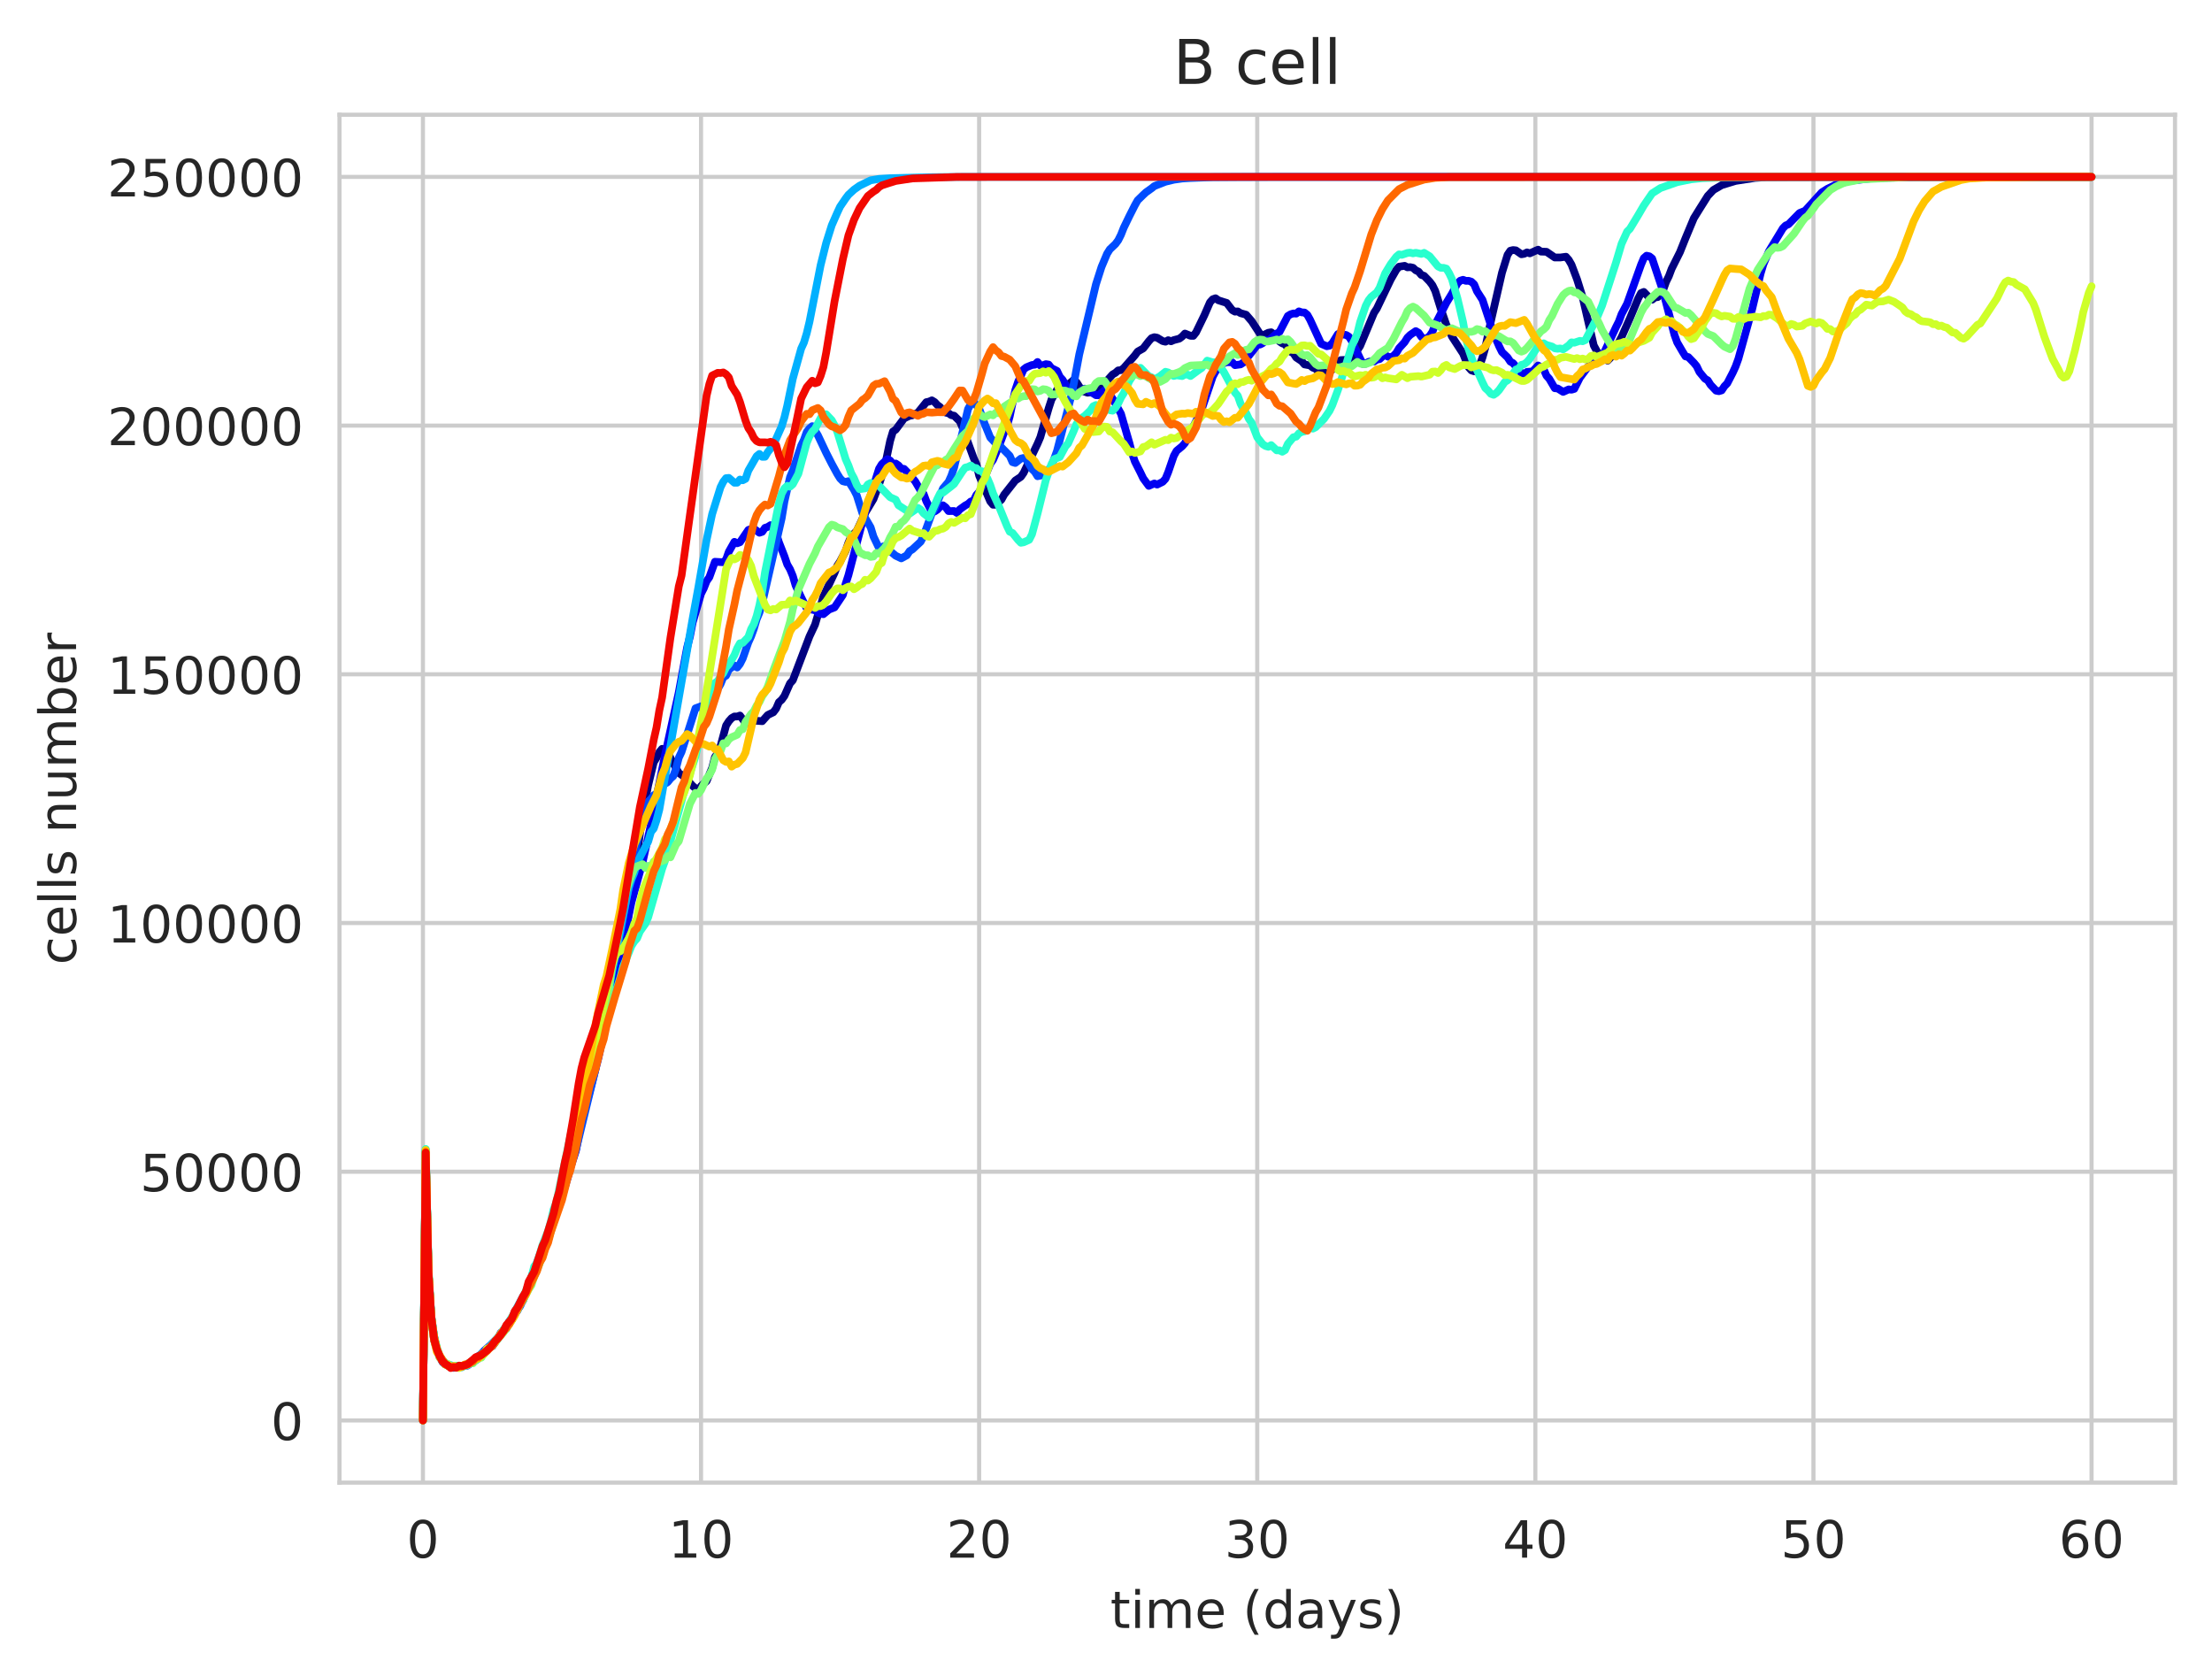 <?xml version="1.0" encoding="utf-8" standalone="no"?>
<!DOCTYPE svg PUBLIC "-//W3C//DTD SVG 1.1//EN"
  "http://www.w3.org/Graphics/SVG/1.1/DTD/svg11.dtd">
<!-- Created with matplotlib (https://matplotlib.org/) -->
<svg height="325.986pt" version="1.1" viewBox="0 0 430.373 325.986" width="430.373pt" xmlns="http://www.w3.org/2000/svg" xmlns:xlink="http://www.w3.org/1999/xlink">
 <defs>
  <style type="text/css">
*{stroke-linecap:butt;stroke-linejoin:round;white-space:pre;}
  </style>
 </defs>
 <g id="figure_1">
  <g id="patch_1">
   <path d="M 0 325.986 
L 430.373 325.986 
L 430.373 0 
L 0 0 
z
" style="fill:#ffffff;"/>
  </g>
  <g id="axes_1">
   <g id="patch_2">
    <path d="M 66.053 288.43 
L 423.173 288.43 
L 423.173 22.318 
L 66.053 22.318 
z
" style="fill:#ffffff;"/>
   </g>
   <g id="matplotlib.axis_1">
    <g id="xtick_1">
     <g id="line2d_1">
      <path clip-path="url(#p159ea8bed5)" d="M 82.286 288.43 
L 82.286 22.318 
" style="fill:none;stroke:#cccccc;stroke-linecap:round;stroke-width:0.8;"/>
     </g>
     <g id="text_1">
      <!-- 0 -->
      <defs>
       <path d="M 31.781 66.406 
Q 24.172 66.406 20.328 58.906 
Q 16.5 51.422 16.5 36.375 
Q 16.5 21.391 20.328 13.891 
Q 24.172 6.391 31.781 6.391 
Q 39.453 6.391 43.281 13.891 
Q 47.125 21.391 47.125 36.375 
Q 47.125 51.422 43.281 58.906 
Q 39.453 66.406 31.781 66.406 
z
M 31.781 74.219 
Q 44.047 74.219 50.516 64.516 
Q 56.984 54.828 56.984 36.375 
Q 56.984 17.969 50.516 8.266 
Q 44.047 -1.422 31.781 -1.422 
Q 19.531 -1.422 13.062 8.266 
Q 6.594 17.969 6.594 36.375 
Q 6.594 54.828 13.062 64.516 
Q 19.531 74.219 31.781 74.219 
z
" id="DejaVuSans-48"/>
      </defs>
      <g style="fill:#262626;" transform="translate(79.105 303.029)scale(0.1 -0.1)">
       <use xlink:href="#DejaVuSans-48"/>
      </g>
     </g>
    </g>
    <g id="xtick_2">
     <g id="line2d_2">
      <path clip-path="url(#p159ea8bed5)" d="M 136.395 288.43 
L 136.395 22.318 
" style="fill:none;stroke:#cccccc;stroke-linecap:round;stroke-width:0.8;"/>
     </g>
     <g id="text_2">
      <!-- 10 -->
      <defs>
       <path d="M 12.406 8.297 
L 28.516 8.297 
L 28.516 63.922 
L 10.984 60.406 
L 10.984 69.391 
L 28.422 72.906 
L 38.281 72.906 
L 38.281 8.297 
L 54.391 8.297 
L 54.391 0 
L 12.406 0 
z
" id="DejaVuSans-49"/>
      </defs>
      <g style="fill:#262626;" transform="translate(130.032 303.029)scale(0.1 -0.1)">
       <use xlink:href="#DejaVuSans-49"/>
       <use x="63.623" xlink:href="#DejaVuSans-48"/>
      </g>
     </g>
    </g>
    <g id="xtick_3">
     <g id="line2d_3">
      <path clip-path="url(#p159ea8bed5)" d="M 190.504 288.43 
L 190.504 22.318 
" style="fill:none;stroke:#cccccc;stroke-linecap:round;stroke-width:0.8;"/>
     </g>
     <g id="text_3">
      <!-- 20 -->
      <defs>
       <path d="M 19.188 8.297 
L 53.609 8.297 
L 53.609 0 
L 7.328 0 
L 7.328 8.297 
Q 12.938 14.109 22.625 23.891 
Q 32.328 33.688 34.812 36.531 
Q 39.547 41.844 41.422 45.531 
Q 43.312 49.219 43.312 52.781 
Q 43.312 58.594 39.234 62.25 
Q 35.156 65.922 28.609 65.922 
Q 23.969 65.922 18.812 64.312 
Q 13.672 62.703 7.812 59.422 
L 7.812 69.391 
Q 13.766 71.781 18.938 73 
Q 24.125 74.219 28.422 74.219 
Q 39.75 74.219 46.484 68.547 
Q 53.219 62.891 53.219 53.422 
Q 53.219 48.922 51.531 44.891 
Q 49.859 40.875 45.406 35.406 
Q 44.188 33.984 37.641 27.219 
Q 31.109 20.453 19.188 8.297 
z
" id="DejaVuSans-50"/>
      </defs>
      <g style="fill:#262626;" transform="translate(184.142 303.029)scale(0.1 -0.1)">
       <use xlink:href="#DejaVuSans-50"/>
       <use x="63.623" xlink:href="#DejaVuSans-48"/>
      </g>
     </g>
    </g>
    <g id="xtick_4">
     <g id="line2d_4">
      <path clip-path="url(#p159ea8bed5)" d="M 244.613 288.43 
L 244.613 22.318 
" style="fill:none;stroke:#cccccc;stroke-linecap:round;stroke-width:0.8;"/>
     </g>
     <g id="text_4">
      <!-- 30 -->
      <defs>
       <path d="M 40.578 39.312 
Q 47.656 37.797 51.625 33 
Q 55.609 28.219 55.609 21.188 
Q 55.609 10.406 48.188 4.484 
Q 40.766 -1.422 27.094 -1.422 
Q 22.516 -1.422 17.656 -0.516 
Q 12.797 0.391 7.625 2.203 
L 7.625 11.719 
Q 11.719 9.328 16.594 8.109 
Q 21.484 6.891 26.812 6.891 
Q 36.078 6.891 40.938 10.547 
Q 45.797 14.203 45.797 21.188 
Q 45.797 27.641 41.281 31.266 
Q 36.766 34.906 28.719 34.906 
L 20.219 34.906 
L 20.219 43.016 
L 29.109 43.016 
Q 36.375 43.016 40.234 45.922 
Q 44.094 48.828 44.094 54.297 
Q 44.094 59.906 40.109 62.906 
Q 36.141 65.922 28.719 65.922 
Q 24.656 65.922 20.016 65.031 
Q 15.375 64.156 9.812 62.312 
L 9.812 71.094 
Q 15.438 72.656 20.344 73.438 
Q 25.25 74.219 29.594 74.219 
Q 40.828 74.219 47.359 69.109 
Q 53.906 64.016 53.906 55.328 
Q 53.906 49.266 50.438 45.094 
Q 46.969 40.922 40.578 39.312 
z
" id="DejaVuSans-51"/>
      </defs>
      <g style="fill:#262626;" transform="translate(238.251 303.029)scale(0.1 -0.1)">
       <use xlink:href="#DejaVuSans-51"/>
       <use x="63.623" xlink:href="#DejaVuSans-48"/>
      </g>
     </g>
    </g>
    <g id="xtick_5">
     <g id="line2d_5">
      <path clip-path="url(#p159ea8bed5)" d="M 298.722 288.43 
L 298.722 22.318 
" style="fill:none;stroke:#cccccc;stroke-linecap:round;stroke-width:0.8;"/>
     </g>
     <g id="text_5">
      <!-- 40 -->
      <defs>
       <path d="M 37.797 64.312 
L 12.891 25.391 
L 37.797 25.391 
z
M 35.203 72.906 
L 47.609 72.906 
L 47.609 25.391 
L 58.016 25.391 
L 58.016 17.188 
L 47.609 17.188 
L 47.609 0 
L 37.797 0 
L 37.797 17.188 
L 4.891 17.188 
L 4.891 26.703 
z
" id="DejaVuSans-52"/>
      </defs>
      <g style="fill:#262626;" transform="translate(292.36 303.029)scale(0.1 -0.1)">
       <use xlink:href="#DejaVuSans-52"/>
       <use x="63.623" xlink:href="#DejaVuSans-48"/>
      </g>
     </g>
    </g>
    <g id="xtick_6">
     <g id="line2d_6">
      <path clip-path="url(#p159ea8bed5)" d="M 352.831 288.43 
L 352.831 22.318 
" style="fill:none;stroke:#cccccc;stroke-linecap:round;stroke-width:0.8;"/>
     </g>
     <g id="text_6">
      <!-- 50 -->
      <defs>
       <path d="M 10.797 72.906 
L 49.516 72.906 
L 49.516 64.594 
L 19.828 64.594 
L 19.828 46.734 
Q 21.969 47.469 24.109 47.828 
Q 26.266 48.188 28.422 48.188 
Q 40.625 48.188 47.75 41.5 
Q 54.891 34.812 54.891 23.391 
Q 54.891 11.625 47.562 5.094 
Q 40.234 -1.422 26.906 -1.422 
Q 22.312 -1.422 17.547 -0.641 
Q 12.797 0.141 7.719 1.703 
L 7.719 11.625 
Q 12.109 9.234 16.797 8.062 
Q 21.484 6.891 26.703 6.891 
Q 35.156 6.891 40.078 11.328 
Q 45.016 15.766 45.016 23.391 
Q 45.016 31 40.078 35.438 
Q 35.156 39.891 26.703 39.891 
Q 22.75 39.891 18.812 39.016 
Q 14.891 38.141 10.797 36.281 
z
" id="DejaVuSans-53"/>
      </defs>
      <g style="fill:#262626;" transform="translate(346.469 303.029)scale(0.1 -0.1)">
       <use xlink:href="#DejaVuSans-53"/>
       <use x="63.623" xlink:href="#DejaVuSans-48"/>
      </g>
     </g>
    </g>
    <g id="xtick_7">
     <g id="line2d_7">
      <path clip-path="url(#p159ea8bed5)" d="M 406.94 288.43 
L 406.94 22.318 
" style="fill:none;stroke:#cccccc;stroke-linecap:round;stroke-width:0.8;"/>
     </g>
     <g id="text_7">
      <!-- 60 -->
      <defs>
       <path d="M 33.016 40.375 
Q 26.375 40.375 22.484 35.828 
Q 18.609 31.297 18.609 23.391 
Q 18.609 15.531 22.484 10.953 
Q 26.375 6.391 33.016 6.391 
Q 39.656 6.391 43.531 10.953 
Q 47.406 15.531 47.406 23.391 
Q 47.406 31.297 43.531 35.828 
Q 39.656 40.375 33.016 40.375 
z
M 52.594 71.297 
L 52.594 62.312 
Q 48.875 64.062 45.094 64.984 
Q 41.312 65.922 37.594 65.922 
Q 27.828 65.922 22.672 59.328 
Q 17.531 52.734 16.797 39.406 
Q 19.672 43.656 24.016 45.922 
Q 28.375 48.188 33.594 48.188 
Q 44.578 48.188 50.953 41.516 
Q 57.328 34.859 57.328 23.391 
Q 57.328 12.156 50.688 5.359 
Q 44.047 -1.422 33.016 -1.422 
Q 20.359 -1.422 13.672 8.266 
Q 6.984 17.969 6.984 36.375 
Q 6.984 53.656 15.188 63.938 
Q 23.391 74.219 37.203 74.219 
Q 40.922 74.219 44.703 73.484 
Q 48.484 72.75 52.594 71.297 
z
" id="DejaVuSans-54"/>
      </defs>
      <g style="fill:#262626;" transform="translate(400.578 303.029)scale(0.1 -0.1)">
       <use xlink:href="#DejaVuSans-54"/>
       <use x="63.623" xlink:href="#DejaVuSans-48"/>
      </g>
     </g>
    </g>
    <g id="text_8">
     <!-- time (days) -->
     <defs>
      <path d="M 18.312 70.219 
L 18.312 54.688 
L 36.812 54.688 
L 36.812 47.703 
L 18.312 47.703 
L 18.312 18.016 
Q 18.312 11.328 20.141 9.422 
Q 21.969 7.516 27.594 7.516 
L 36.812 7.516 
L 36.812 0 
L 27.594 0 
Q 17.188 0 13.234 3.875 
Q 9.281 7.766 9.281 18.016 
L 9.281 47.703 
L 2.688 47.703 
L 2.688 54.688 
L 9.281 54.688 
L 9.281 70.219 
z
" id="DejaVuSans-116"/>
      <path d="M 9.422 54.688 
L 18.406 54.688 
L 18.406 0 
L 9.422 0 
z
M 9.422 75.984 
L 18.406 75.984 
L 18.406 64.594 
L 9.422 64.594 
z
" id="DejaVuSans-105"/>
      <path d="M 52 44.188 
Q 55.375 50.25 60.062 53.125 
Q 64.75 56 71.094 56 
Q 79.641 56 84.281 50.016 
Q 88.922 44.047 88.922 33.016 
L 88.922 0 
L 79.891 0 
L 79.891 32.719 
Q 79.891 40.578 77.094 44.375 
Q 74.312 48.188 68.609 48.188 
Q 61.625 48.188 57.562 43.547 
Q 53.516 38.922 53.516 30.906 
L 53.516 0 
L 44.484 0 
L 44.484 32.719 
Q 44.484 40.625 41.703 44.406 
Q 38.922 48.188 33.109 48.188 
Q 26.219 48.188 22.156 43.531 
Q 18.109 38.875 18.109 30.906 
L 18.109 0 
L 9.078 0 
L 9.078 54.688 
L 18.109 54.688 
L 18.109 46.188 
Q 21.188 51.219 25.484 53.609 
Q 29.781 56 35.688 56 
Q 41.656 56 45.828 52.969 
Q 50 49.953 52 44.188 
z
" id="DejaVuSans-109"/>
      <path d="M 56.203 29.594 
L 56.203 25.203 
L 14.891 25.203 
Q 15.484 15.922 20.484 11.062 
Q 25.484 6.203 34.422 6.203 
Q 39.594 6.203 44.453 7.469 
Q 49.312 8.734 54.109 11.281 
L 54.109 2.781 
Q 49.266 0.734 44.188 -0.344 
Q 39.109 -1.422 33.891 -1.422 
Q 20.797 -1.422 13.156 6.188 
Q 5.516 13.812 5.516 26.812 
Q 5.516 40.234 12.766 48.109 
Q 20.016 56 32.328 56 
Q 43.359 56 49.781 48.891 
Q 56.203 41.797 56.203 29.594 
z
M 47.219 32.234 
Q 47.125 39.594 43.094 43.984 
Q 39.062 48.391 32.422 48.391 
Q 24.906 48.391 20.391 44.141 
Q 15.875 39.891 15.188 32.172 
z
" id="DejaVuSans-101"/>
      <path id="DejaVuSans-32"/>
      <path d="M 31 75.875 
Q 24.469 64.656 21.281 53.656 
Q 18.109 42.672 18.109 31.391 
Q 18.109 20.125 21.312 9.062 
Q 24.516 -2 31 -13.188 
L 23.188 -13.188 
Q 15.875 -1.703 12.234 9.375 
Q 8.594 20.453 8.594 31.391 
Q 8.594 42.281 12.203 53.312 
Q 15.828 64.359 23.188 75.875 
z
" id="DejaVuSans-40"/>
      <path d="M 45.406 46.391 
L 45.406 75.984 
L 54.391 75.984 
L 54.391 0 
L 45.406 0 
L 45.406 8.203 
Q 42.578 3.328 38.25 0.953 
Q 33.938 -1.422 27.875 -1.422 
Q 17.969 -1.422 11.734 6.484 
Q 5.516 14.406 5.516 27.297 
Q 5.516 40.188 11.734 48.094 
Q 17.969 56 27.875 56 
Q 33.938 56 38.25 53.625 
Q 42.578 51.266 45.406 46.391 
z
M 14.797 27.297 
Q 14.797 17.391 18.875 11.75 
Q 22.953 6.109 30.078 6.109 
Q 37.203 6.109 41.297 11.75 
Q 45.406 17.391 45.406 27.297 
Q 45.406 37.203 41.297 42.844 
Q 37.203 48.484 30.078 48.484 
Q 22.953 48.484 18.875 42.844 
Q 14.797 37.203 14.797 27.297 
z
" id="DejaVuSans-100"/>
      <path d="M 34.281 27.484 
Q 23.391 27.484 19.188 25 
Q 14.984 22.516 14.984 16.5 
Q 14.984 11.719 18.141 8.906 
Q 21.297 6.109 26.703 6.109 
Q 34.188 6.109 38.703 11.406 
Q 43.219 16.703 43.219 25.484 
L 43.219 27.484 
z
M 52.203 31.203 
L 52.203 0 
L 43.219 0 
L 43.219 8.297 
Q 40.141 3.328 35.547 0.953 
Q 30.953 -1.422 24.312 -1.422 
Q 15.922 -1.422 10.953 3.297 
Q 6 8.016 6 15.922 
Q 6 25.141 12.172 29.828 
Q 18.359 34.516 30.609 34.516 
L 43.219 34.516 
L 43.219 35.406 
Q 43.219 41.609 39.141 45 
Q 35.062 48.391 27.688 48.391 
Q 23 48.391 18.547 47.266 
Q 14.109 46.141 10.016 43.891 
L 10.016 52.203 
Q 14.938 54.109 19.578 55.047 
Q 24.219 56 28.609 56 
Q 40.484 56 46.344 49.844 
Q 52.203 43.703 52.203 31.203 
z
" id="DejaVuSans-97"/>
      <path d="M 32.172 -5.078 
Q 28.375 -14.844 24.75 -17.812 
Q 21.141 -20.797 15.094 -20.797 
L 7.906 -20.797 
L 7.906 -13.281 
L 13.188 -13.281 
Q 16.891 -13.281 18.938 -11.516 
Q 21 -9.766 23.484 -3.219 
L 25.094 0.875 
L 2.984 54.688 
L 12.5 54.688 
L 29.594 11.922 
L 46.688 54.688 
L 56.203 54.688 
z
" id="DejaVuSans-121"/>
      <path d="M 44.281 53.078 
L 44.281 44.578 
Q 40.484 46.531 36.375 47.5 
Q 32.281 48.484 27.875 48.484 
Q 21.188 48.484 17.844 46.438 
Q 14.5 44.391 14.5 40.281 
Q 14.5 37.156 16.891 35.375 
Q 19.281 33.594 26.516 31.984 
L 29.594 31.297 
Q 39.156 29.25 43.188 25.516 
Q 47.219 21.781 47.219 15.094 
Q 47.219 7.469 41.188 3.016 
Q 35.156 -1.422 24.609 -1.422 
Q 20.219 -1.422 15.453 -0.562 
Q 10.688 0.297 5.422 2 
L 5.422 11.281 
Q 10.406 8.688 15.234 7.391 
Q 20.062 6.109 24.812 6.109 
Q 31.156 6.109 34.562 8.281 
Q 37.984 10.453 37.984 14.406 
Q 37.984 18.062 35.516 20.016 
Q 33.062 21.969 24.703 23.781 
L 21.578 24.516 
Q 13.234 26.266 9.516 29.906 
Q 5.812 33.547 5.812 39.891 
Q 5.812 47.609 11.281 51.797 
Q 16.75 56 26.812 56 
Q 31.781 56 36.172 55.266 
Q 40.578 54.547 44.281 53.078 
z
" id="DejaVuSans-115"/>
      <path d="M 8.016 75.875 
L 15.828 75.875 
Q 23.141 64.359 26.781 53.312 
Q 30.422 42.281 30.422 31.391 
Q 30.422 20.453 26.781 9.375 
Q 23.141 -1.703 15.828 -13.188 
L 8.016 -13.188 
Q 14.5 -2 17.703 9.062 
Q 20.906 20.125 20.906 31.391 
Q 20.906 42.672 17.703 53.656 
Q 14.5 64.656 8.016 75.875 
z
" id="DejaVuSans-41"/>
     </defs>
     <g style="fill:#262626;" transform="translate(216.024 316.707)scale(0.1 -0.1)">
      <use xlink:href="#DejaVuSans-116"/>
      <use x="39.209" xlink:href="#DejaVuSans-105"/>
      <use x="66.992" xlink:href="#DejaVuSans-109"/>
      <use x="164.404" xlink:href="#DejaVuSans-101"/>
      <use x="225.928" xlink:href="#DejaVuSans-32"/>
      <use x="257.715" xlink:href="#DejaVuSans-40"/>
      <use x="296.729" xlink:href="#DejaVuSans-100"/>
      <use x="360.205" xlink:href="#DejaVuSans-97"/>
      <use x="421.484" xlink:href="#DejaVuSans-121"/>
      <use x="480.664" xlink:href="#DejaVuSans-115"/>
      <use x="532.764" xlink:href="#DejaVuSans-41"/>
     </g>
    </g>
   </g>
   <g id="matplotlib.axis_2">
    <g id="ytick_1">
     <g id="line2d_8">
      <path clip-path="url(#p159ea8bed5)" d="M 66.053 276.334 
L 423.173 276.334 
" style="fill:none;stroke:#cccccc;stroke-linecap:round;stroke-width:0.8;"/>
     </g>
     <g id="text_9">
      <!-- 0 -->
      <g style="fill:#262626;" transform="translate(52.691 280.133)scale(0.1 -0.1)">
       <use xlink:href="#DejaVuSans-48"/>
      </g>
     </g>
    </g>
    <g id="ytick_2">
     <g id="line2d_9">
      <path clip-path="url(#p159ea8bed5)" d="M 66.053 227.95 
L 423.173 227.95 
" style="fill:none;stroke:#cccccc;stroke-linecap:round;stroke-width:0.8;"/>
     </g>
     <g id="text_10">
      <!-- 50000 -->
      <g style="fill:#262626;" transform="translate(27.241 231.749)scale(0.1 -0.1)">
       <use xlink:href="#DejaVuSans-53"/>
       <use x="63.623" xlink:href="#DejaVuSans-48"/>
       <use x="127.246" xlink:href="#DejaVuSans-48"/>
       <use x="190.869" xlink:href="#DejaVuSans-48"/>
       <use x="254.492" xlink:href="#DejaVuSans-48"/>
      </g>
     </g>
    </g>
    <g id="ytick_3">
     <g id="line2d_10">
      <path clip-path="url(#p159ea8bed5)" d="M 66.053 179.566 
L 423.173 179.566 
" style="fill:none;stroke:#cccccc;stroke-linecap:round;stroke-width:0.8;"/>
     </g>
     <g id="text_11">
      <!-- 100000 -->
      <g style="fill:#262626;" transform="translate(20.878 183.365)scale(0.1 -0.1)">
       <use xlink:href="#DejaVuSans-49"/>
       <use x="63.623" xlink:href="#DejaVuSans-48"/>
       <use x="127.246" xlink:href="#DejaVuSans-48"/>
       <use x="190.869" xlink:href="#DejaVuSans-48"/>
       <use x="254.492" xlink:href="#DejaVuSans-48"/>
       <use x="318.115" xlink:href="#DejaVuSans-48"/>
      </g>
     </g>
    </g>
    <g id="ytick_4">
     <g id="line2d_11">
      <path clip-path="url(#p159ea8bed5)" d="M 66.053 131.182 
L 423.173 131.182 
" style="fill:none;stroke:#cccccc;stroke-linecap:round;stroke-width:0.8;"/>
     </g>
     <g id="text_12">
      <!-- 150000 -->
      <g style="fill:#262626;" transform="translate(20.878 134.981)scale(0.1 -0.1)">
       <use xlink:href="#DejaVuSans-49"/>
       <use x="63.623" xlink:href="#DejaVuSans-53"/>
       <use x="127.246" xlink:href="#DejaVuSans-48"/>
       <use x="190.869" xlink:href="#DejaVuSans-48"/>
       <use x="254.492" xlink:href="#DejaVuSans-48"/>
       <use x="318.115" xlink:href="#DejaVuSans-48"/>
      </g>
     </g>
    </g>
    <g id="ytick_5">
     <g id="line2d_12">
      <path clip-path="url(#p159ea8bed5)" d="M 66.053 82.798 
L 423.173 82.798 
" style="fill:none;stroke:#cccccc;stroke-linecap:round;stroke-width:0.8;"/>
     </g>
     <g id="text_13">
      <!-- 200000 -->
      <g style="fill:#262626;" transform="translate(20.878 86.597)scale(0.1 -0.1)">
       <use xlink:href="#DejaVuSans-50"/>
       <use x="63.623" xlink:href="#DejaVuSans-48"/>
       <use x="127.246" xlink:href="#DejaVuSans-48"/>
       <use x="190.869" xlink:href="#DejaVuSans-48"/>
       <use x="254.492" xlink:href="#DejaVuSans-48"/>
       <use x="318.115" xlink:href="#DejaVuSans-48"/>
      </g>
     </g>
    </g>
    <g id="ytick_6">
     <g id="line2d_13">
      <path clip-path="url(#p159ea8bed5)" d="M 66.053 34.414 
L 423.173 34.414 
" style="fill:none;stroke:#cccccc;stroke-linecap:round;stroke-width:0.8;"/>
     </g>
     <g id="text_14">
      <!-- 250000 -->
      <g style="fill:#262626;" transform="translate(20.878 38.213)scale(0.1 -0.1)">
       <use xlink:href="#DejaVuSans-50"/>
       <use x="63.623" xlink:href="#DejaVuSans-53"/>
       <use x="127.246" xlink:href="#DejaVuSans-48"/>
       <use x="190.869" xlink:href="#DejaVuSans-48"/>
       <use x="254.492" xlink:href="#DejaVuSans-48"/>
       <use x="318.115" xlink:href="#DejaVuSans-48"/>
      </g>
     </g>
    </g>
    <g id="text_15">
     <!-- cells number -->
     <defs>
      <path d="M 48.781 52.594 
L 48.781 44.188 
Q 44.969 46.297 41.141 47.344 
Q 37.312 48.391 33.406 48.391 
Q 24.656 48.391 19.812 42.844 
Q 14.984 37.312 14.984 27.297 
Q 14.984 17.281 19.812 11.734 
Q 24.656 6.203 33.406 6.203 
Q 37.312 6.203 41.141 7.25 
Q 44.969 8.297 48.781 10.406 
L 48.781 2.094 
Q 45.016 0.344 40.984 -0.531 
Q 36.969 -1.422 32.422 -1.422 
Q 20.062 -1.422 12.781 6.344 
Q 5.516 14.109 5.516 27.297 
Q 5.516 40.672 12.859 48.328 
Q 20.219 56 33.016 56 
Q 37.156 56 41.109 55.141 
Q 45.062 54.297 48.781 52.594 
z
" id="DejaVuSans-99"/>
      <path d="M 9.422 75.984 
L 18.406 75.984 
L 18.406 0 
L 9.422 0 
z
" id="DejaVuSans-108"/>
      <path d="M 54.891 33.016 
L 54.891 0 
L 45.906 0 
L 45.906 32.719 
Q 45.906 40.484 42.875 44.328 
Q 39.844 48.188 33.797 48.188 
Q 26.516 48.188 22.312 43.547 
Q 18.109 38.922 18.109 30.906 
L 18.109 0 
L 9.078 0 
L 9.078 54.688 
L 18.109 54.688 
L 18.109 46.188 
Q 21.344 51.125 25.703 53.562 
Q 30.078 56 35.797 56 
Q 45.219 56 50.047 50.172 
Q 54.891 44.344 54.891 33.016 
z
" id="DejaVuSans-110"/>
      <path d="M 8.5 21.578 
L 8.5 54.688 
L 17.484 54.688 
L 17.484 21.922 
Q 17.484 14.156 20.5 10.266 
Q 23.531 6.391 29.594 6.391 
Q 36.859 6.391 41.078 11.031 
Q 45.312 15.672 45.312 23.688 
L 45.312 54.688 
L 54.297 54.688 
L 54.297 0 
L 45.312 0 
L 45.312 8.406 
Q 42.047 3.422 37.719 1 
Q 33.406 -1.422 27.688 -1.422 
Q 18.266 -1.422 13.375 4.438 
Q 8.5 10.297 8.5 21.578 
z
M 31.109 56 
z
" id="DejaVuSans-117"/>
      <path d="M 48.688 27.297 
Q 48.688 37.203 44.609 42.844 
Q 40.531 48.484 33.406 48.484 
Q 26.266 48.484 22.188 42.844 
Q 18.109 37.203 18.109 27.297 
Q 18.109 17.391 22.188 11.75 
Q 26.266 6.109 33.406 6.109 
Q 40.531 6.109 44.609 11.75 
Q 48.688 17.391 48.688 27.297 
z
M 18.109 46.391 
Q 20.953 51.266 25.266 53.625 
Q 29.594 56 35.594 56 
Q 45.562 56 51.781 48.094 
Q 58.016 40.188 58.016 27.297 
Q 58.016 14.406 51.781 6.484 
Q 45.562 -1.422 35.594 -1.422 
Q 29.594 -1.422 25.266 0.953 
Q 20.953 3.328 18.109 8.203 
L 18.109 0 
L 9.078 0 
L 9.078 75.984 
L 18.109 75.984 
z
" id="DejaVuSans-98"/>
      <path d="M 41.109 46.297 
Q 39.594 47.172 37.812 47.578 
Q 36.031 48 33.891 48 
Q 26.266 48 22.188 43.047 
Q 18.109 38.094 18.109 28.812 
L 18.109 0 
L 9.078 0 
L 9.078 54.688 
L 18.109 54.688 
L 18.109 46.188 
Q 20.953 51.172 25.484 53.578 
Q 30.031 56 36.531 56 
Q 37.453 56 38.578 55.875 
Q 39.703 55.766 41.062 55.516 
z
" id="DejaVuSans-114"/>
     </defs>
     <g style="fill:#262626;" transform="translate(14.798 187.686)rotate(-90)scale(0.1 -0.1)">
      <use xlink:href="#DejaVuSans-99"/>
      <use x="54.98" xlink:href="#DejaVuSans-101"/>
      <use x="116.504" xlink:href="#DejaVuSans-108"/>
      <use x="144.287" xlink:href="#DejaVuSans-108"/>
      <use x="172.07" xlink:href="#DejaVuSans-115"/>
      <use x="224.17" xlink:href="#DejaVuSans-32"/>
      <use x="255.957" xlink:href="#DejaVuSans-110"/>
      <use x="319.336" xlink:href="#DejaVuSans-117"/>
      <use x="382.715" xlink:href="#DejaVuSans-109"/>
      <use x="480.127" xlink:href="#DejaVuSans-98"/>
      <use x="543.604" xlink:href="#DejaVuSans-101"/>
      <use x="605.127" xlink:href="#DejaVuSans-114"/>
     </g>
    </g>
   </g>
   <g id="line2d_14">
    <path clip-path="url(#p159ea8bed5)" d="M 82.286 276.334 
L 82.827 223.955 
L 83.368 247.517 
L 83.909 256.266 
L 84.45 260.694 
L 84.991 262.556 
L 86.073 264.935 
L 86.615 265.42 
L 87.156 265.518 
L 87.697 265.902 
L 89.861 265.892 
L 90.402 265.7 
L 92.025 264.69 
L 92.567 264.621 
L 93.108 264.278 
L 93.649 263.524 
L 94.19 263.345 
L 94.731 262.453 
L 95.813 261.874 
L 97.436 259.652 
L 97.977 259.099 
L 98.519 258.076 
L 99.601 256.747 
L 103.388 249.173 
L 103.929 248.206 
L 104.471 246.32 
L 105.012 245.19 
L 106.094 242.351 
L 106.635 241.091 
L 111.505 221.714 
L 112.046 218.939 
L 112.587 217.167 
L 113.669 211.87 
L 114.21 209.89 
L 114.751 207.332 
L 115.833 204.436 
L 116.916 200.713 
L 117.998 196.284 
L 119.621 190.753 
L 120.703 186.837 
L 121.244 183.56 
L 121.785 180.991 
L 122.327 177.841 
L 125.032 158.422 
L 126.114 152.743 
L 127.196 148.28 
L 127.737 147.419 
L 128.279 146.314 
L 128.82 145.676 
L 129.361 146.065 
L 129.902 145.88 
L 130.443 147.469 
L 132.066 150.38 
L 133.148 151.124 
L 134.772 152.901 
L 135.313 153.348 
L 135.854 154.206 
L 136.395 152.926 
L 137.477 151.961 
L 138.559 149.369 
L 139.1 147.266 
L 139.641 146.555 
L 140.183 145.169 
L 141.265 141.144 
L 141.806 140.307 
L 142.347 139.698 
L 142.888 139.387 
L 143.429 139.392 
L 143.97 139.202 
L 145.052 140.678 
L 145.593 140.804 
L 146.135 140.676 
L 146.676 140.29 
L 147.217 140.218 
L 148.299 140.304 
L 149.381 139.095 
L 150.463 138.571 
L 151.004 137.855 
L 151.545 136.605 
L 152.087 136.134 
L 152.628 135.376 
L 153.71 132.941 
L 154.251 132.351 
L 157.497 123.81 
L 158.58 121.507 
L 160.203 116.022 
L 162.367 111.454 
L 162.908 110.047 
L 163.449 109.224 
L 164.532 107.169 
L 165.073 105.575 
L 165.614 104.339 
L 166.696 103.275 
L 168.319 99.805 
L 169.943 97.096 
L 171.025 94.269 
L 172.107 90.906 
L 173.189 85.759 
L 173.73 83.949 
L 174.271 83.593 
L 175.895 81.403 
L 176.977 80.881 
L 177.518 80.796 
L 178.6 80.255 
L 180.223 78.238 
L 180.764 78.124 
L 181.305 77.883 
L 181.847 78.218 
L 182.388 78.803 
L 182.929 79.199 
L 183.47 79.941 
L 184.011 80.276 
L 184.552 80.393 
L 185.093 80.77 
L 185.634 80.869 
L 186.716 81.937 
L 187.257 83.144 
L 189.422 89.073 
L 189.963 90.268 
L 190.504 92.532 
L 192.668 97.553 
L 193.209 98.194 
L 193.751 98.197 
L 194.833 97.215 
L 195.374 96.229 
L 197.538 93.486 
L 198.62 92.766 
L 199.161 91.991 
L 201.867 86.318 
L 202.408 85.055 
L 204.031 79.426 
L 204.572 77.756 
L 205.655 75.819 
L 206.196 75.544 
L 207.278 75.447 
L 207.819 74.815 
L 208.901 73.918 
L 209.442 74.335 
L 210.524 76.042 
L 211.607 76.402 
L 212.148 76.318 
L 212.689 76.4 
L 213.23 76.25 
L 213.771 75.873 
L 214.312 75.653 
L 214.853 74.668 
L 216.476 72.847 
L 217.017 72.538 
L 217.559 72.055 
L 218.1 72.01 
L 218.641 71.609 
L 220.805 69.134 
L 221.346 68.397 
L 222.428 67.784 
L 223.511 66.376 
L 224.052 65.781 
L 224.593 65.597 
L 225.134 65.693 
L 226.216 66.353 
L 226.757 66.478 
L 227.298 66.18 
L 227.839 66.395 
L 228.38 66.161 
L 229.463 65.881 
L 230.004 65.464 
L 230.545 64.887 
L 231.627 65.325 
L 232.168 65.341 
L 232.709 64.658 
L 234.332 61.313 
L 235.415 58.816 
L 235.956 58.216 
L 236.497 58.021 
L 237.038 58.413 
L 238.12 58.76 
L 238.661 58.923 
L 239.743 60.327 
L 240.284 60.627 
L 240.825 60.581 
L 241.367 60.922 
L 242.449 61.224 
L 243.531 62.482 
L 245.154 64.953 
L 245.695 65.249 
L 246.777 64.729 
L 247.319 64.636 
L 247.86 65.016 
L 248.401 65.579 
L 248.942 66.43 
L 249.483 66.796 
L 250.024 66.972 
L 251.106 68.429 
L 251.647 68.71 
L 252.188 69.545 
L 253.271 70.267 
L 253.812 70.899 
L 254.894 71.095 
L 255.435 71.535 
L 255.976 71.703 
L 256.517 72.394 
L 257.058 72.25 
L 258.14 72.405 
L 259.223 71.916 
L 260.305 70.851 
L 260.846 70.058 
L 261.928 70.002 
L 262.469 69.922 
L 263.01 69.638 
L 263.551 68.973 
L 264.633 67.302 
L 267.339 60.848 
L 267.88 60.031 
L 270.585 54.378 
L 271.668 52.49 
L 272.209 51.88 
L 273.291 51.714 
L 273.832 52.007 
L 274.373 51.971 
L 274.914 52.089 
L 275.455 52.588 
L 275.996 52.837 
L 276.537 53.487 
L 277.079 53.657 
L 278.161 54.779 
L 278.702 55.497 
L 279.243 56.603 
L 280.325 60.065 
L 281.407 63.207 
L 281.948 64.209 
L 282.489 65.461 
L 284.654 68.784 
L 285.736 71.453 
L 286.277 72.057 
L 286.818 72.235 
L 287.359 71.536 
L 287.9 71.052 
L 288.441 69.535 
L 288.983 67.649 
L 290.065 62.505 
L 292.229 53.052 
L 293.311 49.57 
L 293.852 48.774 
L 294.393 48.644 
L 294.935 48.706 
L 296.017 49.469 
L 296.558 49.375 
L 297.099 49.101 
L 297.64 49.287 
L 298.722 48.799 
L 299.263 48.572 
L 299.804 48.942 
L 300.887 48.982 
L 302.51 50.095 
L 303.592 50.09 
L 304.674 49.942 
L 305.215 50.554 
L 305.756 51.489 
L 306.839 54.357 
L 307.921 57.818 
L 310.085 67.202 
L 311.167 69.185 
L 311.708 69.819 
L 312.249 69.774 
L 312.791 70.16 
L 313.332 69.612 
L 315.496 65.562 
L 317.119 61.926 
L 318.743 58.048 
L 319.284 57.015 
L 319.825 56.79 
L 320.907 57.926 
L 321.448 58.304 
L 321.989 57.865 
L 322.53 57.8 
L 323.071 57.192 
L 323.612 56.34 
L 324.153 54.833 
L 324.695 53.732 
L 325.236 52.293 
L 326.859 49.043 
L 327.941 46.335 
L 329.564 42.445 
L 330.647 40.697 
L 332.27 38.111 
L 333.352 36.962 
L 334.975 36.018 
L 337.681 35.198 
L 341.468 34.614 
L 343.633 34.477 
L 349.044 34.448 
L 370.146 34.414 
L 406.94 34.414 
L 406.94 34.414 
" style="fill:none;stroke:#000080;stroke-linecap:round;stroke-width:1.5;"/>
   </g>
   <g id="line2d_15">
    <path clip-path="url(#p159ea8bed5)" d="M 82.286 276.334 
L 82.827 223.94 
L 83.368 247.382 
L 83.909 256.077 
L 84.45 260.102 
L 84.991 262.388 
L 85.532 264.077 
L 86.615 265.374 
L 87.697 265.72 
L 88.238 266.029 
L 89.32 265.695 
L 89.861 265.757 
L 90.402 265.628 
L 90.943 265.667 
L 92.567 264.474 
L 93.108 263.808 
L 93.649 263.42 
L 94.19 262.789 
L 95.272 261.832 
L 96.354 260.806 
L 96.895 260.29 
L 97.436 259.272 
L 97.977 259.033 
L 98.519 257.995 
L 99.06 257.476 
L 100.142 255.603 
L 100.683 254.982 
L 101.224 253.631 
L 101.765 253.003 
L 102.306 251.498 
L 103.388 249.235 
L 103.929 247.688 
L 104.471 246.728 
L 106.094 242.519 
L 106.635 240.696 
L 107.717 237.737 
L 108.258 235.899 
L 108.799 234.538 
L 110.423 229.237 
L 110.964 227.236 
L 112.046 223.894 
L 113.128 218.341 
L 115.292 210.2 
L 116.375 206.03 
L 118.539 196.267 
L 122.868 175.515 
L 125.032 167.7 
L 126.655 160.383 
L 129.361 147.005 
L 132.066 134.685 
L 133.689 125.954 
L 134.231 123.863 
L 134.772 121.092 
L 136.395 115.507 
L 136.936 114.441 
L 137.477 113.058 
L 138.018 112.286 
L 139.1 109.285 
L 140.724 109.382 
L 141.265 108.86 
L 141.806 107.324 
L 142.888 105.409 
L 143.429 105.692 
L 143.97 105.485 
L 145.593 103.103 
L 146.135 102.891 
L 146.676 102.847 
L 147.758 103.64 
L 148.299 103.461 
L 148.84 102.685 
L 149.381 102.513 
L 149.922 102.163 
L 150.463 102.65 
L 151.004 103.761 
L 151.545 105.474 
L 152.628 108.235 
L 153.169 109.812 
L 153.71 110.742 
L 154.251 112.037 
L 154.792 113.887 
L 155.874 116.19 
L 156.956 118.361 
L 157.497 118.412 
L 158.039 118.626 
L 158.58 118.701 
L 159.121 119.192 
L 159.662 119.407 
L 160.203 119.485 
L 161.285 118.595 
L 162.367 118.171 
L 163.991 115.743 
L 164.532 113.557 
L 165.073 111.898 
L 166.155 107.753 
L 167.778 101.573 
L 168.86 98.029 
L 171.025 91.183 
L 171.566 90.299 
L 172.648 89.321 
L 173.189 89.582 
L 173.73 90.268 
L 174.271 90.171 
L 174.812 90.539 
L 175.353 91.173 
L 175.895 91.213 
L 176.977 92.328 
L 178.059 93.638 
L 179.141 95.483 
L 179.682 96.035 
L 180.223 97.498 
L 181.305 99.612 
L 181.847 99.507 
L 182.388 99.145 
L 182.929 98.542 
L 183.47 98.302 
L 184.011 98.712 
L 184.552 99.427 
L 185.634 99.416 
L 186.175 99.786 
L 186.716 99.115 
L 187.799 98.336 
L 188.34 98.047 
L 188.881 97.563 
L 189.422 97.402 
L 189.963 96.292 
L 190.504 95.692 
L 191.045 94.763 
L 191.586 92.863 
L 192.668 90.234 
L 193.209 89.469 
L 194.292 86.957 
L 195.374 84.092 
L 195.915 82.904 
L 196.456 80.997 
L 197.538 75.89 
L 198.079 74.293 
L 199.161 71.866 
L 199.703 71.449 
L 200.785 71.01 
L 201.326 70.951 
L 201.867 70.423 
L 202.408 71.102 
L 202.949 71.049 
L 203.49 70.843 
L 204.031 70.929 
L 204.572 71.609 
L 205.655 72.149 
L 206.196 73.298 
L 206.737 73.884 
L 207.819 75.688 
L 208.36 75.614 
L 208.901 76.232 
L 209.442 76.443 
L 209.983 76.297 
L 211.065 75.606 
L 211.607 75.73 
L 212.148 76.19 
L 213.23 76.882 
L 213.771 76.905 
L 214.853 75.955 
L 215.394 75.905 
L 216.476 77.569 
L 218.1 80.496 
L 219.723 86.112 
L 220.264 88.211 
L 220.805 89.788 
L 221.887 91.926 
L 222.428 93.057 
L 223.511 94.524 
L 224.593 94.054 
L 225.134 94.274 
L 226.216 93.741 
L 226.757 93.153 
L 227.298 91.83 
L 228.38 88.68 
L 228.921 87.708 
L 230.004 86.818 
L 230.545 86.206 
L 231.627 84.102 
L 233.25 80.841 
L 233.791 79.664 
L 235.956 73.265 
L 236.497 72.264 
L 237.038 71.675 
L 237.579 70.845 
L 238.661 70.466 
L 239.743 70.471 
L 240.284 71.038 
L 241.367 70.89 
L 241.908 70.547 
L 244.072 67.833 
L 244.613 67.071 
L 245.154 67.038 
L 245.695 66.753 
L 246.236 66.11 
L 246.777 66.279 
L 247.86 65.343 
L 248.401 64.878 
L 248.942 64.575 
L 250.565 61.468 
L 251.106 61.141 
L 251.647 60.975 
L 252.188 61.014 
L 252.729 60.573 
L 253.271 60.77 
L 253.812 60.798 
L 254.353 61.235 
L 254.894 62.203 
L 257.058 66.887 
L 258.14 67.354 
L 258.681 67.255 
L 259.223 66.766 
L 260.305 65 
L 260.846 64.749 
L 261.387 65.091 
L 261.928 65.171 
L 262.469 65.518 
L 263.01 66.346 
L 264.633 69.759 
L 265.175 70.81 
L 265.716 70.763 
L 266.257 70.4 
L 266.798 70.266 
L 267.339 70.324 
L 267.88 69.963 
L 268.421 69.867 
L 268.962 69.365 
L 269.503 69.065 
L 270.044 69.385 
L 270.585 69.496 
L 271.127 69.223 
L 271.668 68.658 
L 272.209 67.74 
L 273.291 66.559 
L 273.832 65.683 
L 274.373 65.154 
L 275.455 64.413 
L 275.996 64.733 
L 276.537 65.513 
L 277.079 65.975 
L 277.62 65.792 
L 278.161 65.352 
L 278.702 64.546 
L 279.243 63.1 
L 281.407 58.921 
L 282.489 57.145 
L 283.572 55.11 
L 284.113 54.605 
L 284.654 54.433 
L 285.195 54.636 
L 285.736 54.626 
L 286.277 54.803 
L 286.818 55.317 
L 287.359 56.645 
L 288.441 58.338 
L 290.606 64.885 
L 291.688 67.398 
L 292.229 68.487 
L 293.311 69.53 
L 293.852 70.346 
L 294.393 70.65 
L 295.476 71.961 
L 296.017 72.586 
L 296.558 72.79 
L 297.099 72.351 
L 298.181 72.258 
L 299.263 71.1 
L 300.345 71.856 
L 300.887 73.089 
L 301.428 73.689 
L 302.51 75.528 
L 303.051 75.566 
L 304.133 76.241 
L 305.215 75.754 
L 305.756 75.818 
L 306.297 75.656 
L 307.38 73.49 
L 309.003 71.31 
L 310.085 70.259 
L 311.167 69.622 
L 311.708 69.137 
L 312.249 68.281 
L 314.414 63.636 
L 314.955 62.562 
L 315.496 61.113 
L 316.578 59.071 
L 319.284 51.497 
L 319.825 50.22 
L 320.366 49.743 
L 320.907 49.862 
L 321.448 50.299 
L 323.612 56.783 
L 325.777 65.113 
L 326.318 66.62 
L 327.4 68.474 
L 327.941 69.334 
L 328.482 69.463 
L 329.564 70.582 
L 330.105 71.234 
L 330.647 72.368 
L 331.729 73.679 
L 332.27 73.999 
L 332.811 74.864 
L 333.893 76.003 
L 334.434 76.106 
L 334.975 75.945 
L 335.516 75.135 
L 336.057 74.58 
L 337.14 72.485 
L 337.681 71.299 
L 338.222 69.812 
L 340.927 60.057 
L 342.551 53.205 
L 343.092 51.407 
L 344.174 48.87 
L 346.879 44.415 
L 347.42 43.863 
L 347.961 43.643 
L 350.126 41.438 
L 351.208 40.998 
L 354.455 37.423 
L 355.537 36.738 
L 357.16 35.94 
L 359.865 35.188 
L 364.735 34.612 
L 376.639 34.414 
L 406.94 34.414 
L 406.94 34.414 
" style="fill:none;stroke:#0000f1;stroke-linecap:round;stroke-width:1.5;"/>
   </g>
   <g id="line2d_16">
    <path clip-path="url(#p159ea8bed5)" d="M 82.286 276.334 
L 82.827 224.047 
L 83.368 247.353 
L 83.909 256.138 
L 84.45 259.932 
L 84.991 262.521 
L 85.532 263.838 
L 86.615 265.253 
L 87.156 265.685 
L 87.697 265.82 
L 88.238 266.104 
L 89.861 265.868 
L 90.402 265.614 
L 90.943 265.501 
L 94.19 263.13 
L 94.731 262.665 
L 95.272 261.986 
L 95.813 261.585 
L 97.977 258.818 
L 98.519 258.466 
L 99.06 257.082 
L 101.224 254.068 
L 102.306 251.663 
L 102.847 250.095 
L 103.929 248.113 
L 106.635 240.42 
L 108.258 236.172 
L 111.505 225.244 
L 112.046 223.699 
L 115.833 208.13 
L 116.375 204.663 
L 116.916 202.479 
L 118.539 192.994 
L 119.08 188.574 
L 120.162 183.624 
L 120.703 181.485 
L 121.785 175.274 
L 122.868 170.125 
L 123.95 163.754 
L 125.573 157.296 
L 126.114 155.951 
L 126.655 155.443 
L 127.196 154.71 
L 127.737 154.355 
L 128.82 152.811 
L 129.902 152.155 
L 130.443 151.48 
L 130.984 150.996 
L 131.525 149.53 
L 132.066 147.416 
L 132.607 146.269 
L 135.313 137.794 
L 136.395 137.402 
L 136.936 137.676 
L 137.477 137.791 
L 140.183 133.099 
L 140.724 131.78 
L 141.265 131.449 
L 141.806 130.262 
L 142.888 129.454 
L 143.429 129.855 
L 143.97 129.172 
L 144.511 128.102 
L 145.593 124.998 
L 146.135 123.807 
L 146.676 122.33 
L 147.217 120.483 
L 147.758 119.182 
L 148.299 117.336 
L 152.087 100.834 
L 152.628 97.544 
L 153.71 92.827 
L 154.251 91.533 
L 155.874 86.679 
L 156.415 85.577 
L 156.956 84.043 
L 157.497 83.344 
L 158.039 82.903 
L 159.121 84.658 
L 160.744 88.095 
L 161.826 90.217 
L 162.908 92.206 
L 163.449 93.072 
L 163.991 93.614 
L 164.532 93.752 
L 165.073 93.604 
L 166.155 95.299 
L 166.696 96.37 
L 167.778 99.809 
L 169.401 102.603 
L 169.943 104.37 
L 171.025 106.627 
L 172.107 106.209 
L 172.648 106.454 
L 173.189 107.216 
L 174.271 108.112 
L 175.353 108.626 
L 176.436 108.032 
L 176.977 107.216 
L 177.518 106.886 
L 179.141 105.373 
L 179.682 104.294 
L 181.305 99.849 
L 181.847 98.938 
L 183.47 95.02 
L 184.552 93.747 
L 185.093 92.542 
L 185.634 90.969 
L 188.34 79.576 
L 188.881 78.602 
L 189.422 78.202 
L 190.504 79.476 
L 191.586 82.468 
L 192.668 85.12 
L 193.751 86.254 
L 194.292 86.488 
L 196.456 88.676 
L 196.997 89.907 
L 197.538 90.072 
L 198.62 89.217 
L 199.161 89.087 
L 199.703 89.415 
L 200.785 91.263 
L 201.326 91.779 
L 201.867 92.645 
L 203.49 92.299 
L 204.031 91.338 
L 204.572 90.721 
L 205.655 87.731 
L 208.36 77.297 
L 208.901 74.728 
L 209.983 68.942 
L 213.23 55.313 
L 214.312 51.934 
L 215.394 49.36 
L 215.935 48.499 
L 217.017 47.474 
L 217.559 46.749 
L 218.1 45.672 
L 218.641 44.304 
L 219.723 42.065 
L 220.805 39.929 
L 221.346 38.968 
L 222.428 37.914 
L 222.969 37.41 
L 224.052 36.64 
L 224.593 36.204 
L 226.757 35.355 
L 228.38 34.963 
L 230.004 34.731 
L 231.627 34.633 
L 235.956 34.475 
L 240.825 34.442 
L 248.401 34.414 
L 406.94 34.414 
L 406.94 34.414 
" style="fill:none;stroke:#004cff;stroke-linecap:round;stroke-width:1.5;"/>
   </g>
   <g id="line2d_17">
    <path clip-path="url(#p159ea8bed5)" d="M 82.286 276.334 
L 82.827 223.596 
L 83.368 247.492 
L 83.909 256.353 
L 84.45 260.512 
L 84.991 262.623 
L 85.532 263.957 
L 86.615 265.261 
L 87.156 265.562 
L 87.697 265.571 
L 88.238 265.985 
L 88.779 265.891 
L 89.32 266.021 
L 89.861 265.985 
L 90.402 265.549 
L 91.484 265.264 
L 92.025 264.774 
L 92.567 264.653 
L 93.108 264.19 
L 93.649 263.32 
L 94.19 262.982 
L 95.272 262.012 
L 95.813 261.293 
L 96.895 260.249 
L 97.977 258.708 
L 99.06 257.544 
L 99.601 256.734 
L 100.142 255.213 
L 101.765 252.207 
L 102.306 251.329 
L 103.929 246.909 
L 105.012 244.188 
L 105.553 243.264 
L 106.635 240.547 
L 108.258 235.763 
L 109.34 232.071 
L 110.423 227.876 
L 110.964 225.833 
L 111.505 224.23 
L 113.669 213.285 
L 115.292 205.833 
L 116.916 197.938 
L 117.998 194.063 
L 118.539 191.836 
L 122.327 172.746 
L 122.868 171.082 
L 123.409 169.79 
L 123.95 167.825 
L 125.573 164.726 
L 126.114 163.714 
L 126.655 161.849 
L 127.196 161.181 
L 127.737 159.574 
L 128.279 157.518 
L 134.772 120.284 
L 135.854 114.374 
L 137.477 105.045 
L 138.559 100.004 
L 140.183 94.792 
L 140.724 93.715 
L 141.265 93.021 
L 141.806 92.972 
L 142.888 93.916 
L 143.429 93.906 
L 143.97 93.288 
L 144.511 93.435 
L 145.052 93.154 
L 145.593 91.565 
L 147.217 88.742 
L 147.758 88.308 
L 148.299 88.872 
L 148.84 88.864 
L 149.381 87.947 
L 150.463 86.58 
L 152.087 82.927 
L 152.628 81.162 
L 153.169 78.913 
L 154.251 73.684 
L 155.874 67.828 
L 156.415 66.641 
L 156.956 64.847 
L 157.497 62.595 
L 159.662 51.593 
L 160.744 47.269 
L 161.826 43.833 
L 162.908 41.368 
L 163.449 40.206 
L 164.532 38.611 
L 165.073 37.894 
L 166.155 36.896 
L 167.237 36.132 
L 169.401 35.078 
L 171.025 34.801 
L 173.189 34.667 
L 175.895 34.597 
L 180.764 34.479 
L 187.257 34.414 
L 406.94 34.414 
L 406.94 34.414 
" style="fill:none;stroke:#00b0ff;stroke-linecap:round;stroke-width:1.5;"/>
   </g>
   <g id="line2d_18">
    <path clip-path="url(#p159ea8bed5)" d="M 82.286 276.334 
L 82.827 223.525 
L 83.368 246.964 
L 83.909 255.943 
L 84.45 259.826 
L 84.991 262.178 
L 85.532 263.789 
L 86.615 265.446 
L 87.697 265.992 
L 88.779 265.691 
L 89.32 265.974 
L 90.943 265.577 
L 91.484 265.108 
L 92.025 264.933 
L 92.567 264.306 
L 93.108 264.25 
L 93.649 263.878 
L 96.354 260.827 
L 97.436 259.631 
L 97.977 258.617 
L 98.519 258.041 
L 101.765 252.548 
L 102.306 251.14 
L 102.847 250.161 
L 103.388 248.566 
L 103.929 246.376 
L 104.471 245.75 
L 105.553 242.218 
L 106.635 239.485 
L 107.176 237.636 
L 107.717 235.259 
L 108.258 233.885 
L 111.505 218.483 
L 112.046 216.664 
L 112.587 213.376 
L 114.751 205.02 
L 115.292 203.619 
L 115.833 201.841 
L 116.375 200.817 
L 117.457 197.726 
L 117.998 196.803 
L 118.539 196.31 
L 119.08 194.357 
L 120.162 191.85 
L 120.703 190.125 
L 121.244 188.028 
L 122.868 184.007 
L 123.409 183.163 
L 123.95 182.55 
L 124.491 181.231 
L 125.573 179.684 
L 126.114 178.45 
L 128.82 169.026 
L 129.361 167.536 
L 133.148 153.868 
L 135.313 147.172 
L 138.018 135.256 
L 138.559 133.235 
L 139.641 132.495 
L 140.183 131.608 
L 140.724 130.955 
L 141.265 129.839 
L 141.806 129.253 
L 142.888 127.446 
L 143.429 126.115 
L 143.97 125.141 
L 144.511 125.061 
L 145.593 123.934 
L 146.135 122.376 
L 146.676 121.391 
L 147.217 119.832 
L 147.758 117.716 
L 148.299 115.009 
L 148.84 111.34 
L 151.545 97.9 
L 152.087 96.01 
L 152.628 94.999 
L 153.169 94.515 
L 153.71 94.678 
L 154.251 94.2 
L 155.333 92.173 
L 156.956 86.158 
L 157.497 84.892 
L 158.039 83.969 
L 158.58 83.442 
L 159.662 81.362 
L 160.203 80.554 
L 160.744 80.597 
L 161.826 81.741 
L 162.367 82.727 
L 162.908 84.028 
L 164.532 89.314 
L 165.073 90.54 
L 165.614 92.044 
L 166.155 93.033 
L 166.696 94.344 
L 167.237 95.166 
L 168.319 95.01 
L 168.86 94.24 
L 169.401 93.958 
L 169.943 94.174 
L 170.484 94.162 
L 171.025 94.515 
L 173.189 96.734 
L 174.271 97.212 
L 174.812 98.295 
L 176.436 99.353 
L 176.977 99.926 
L 178.6 98.805 
L 179.141 99.152 
L 179.682 99.853 
L 180.764 100.702 
L 182.388 97.043 
L 182.929 95.96 
L 183.47 95.852 
L 185.093 94.592 
L 185.634 94.149 
L 187.257 91.684 
L 187.799 90.967 
L 188.34 90.834 
L 188.881 90.567 
L 189.422 90.97 
L 189.963 91.069 
L 190.504 91.554 
L 191.045 91.677 
L 192.127 93.098 
L 192.668 94.368 
L 193.209 95.977 
L 194.292 98.344 
L 195.915 102.325 
L 196.456 103.442 
L 196.997 103.684 
L 198.079 105.035 
L 198.62 105.592 
L 199.161 105.5 
L 200.244 105.01 
L 200.785 103.934 
L 201.867 99.918 
L 203.49 93.363 
L 204.572 90.306 
L 205.113 89.315 
L 206.196 88.903 
L 207.278 86.878 
L 207.819 86.266 
L 208.901 83.839 
L 209.442 82.474 
L 210.524 81.259 
L 211.065 80.894 
L 212.148 79.842 
L 212.689 79.039 
L 213.23 78.789 
L 213.771 78.981 
L 214.312 79.348 
L 215.394 79.481 
L 215.935 79.799 
L 216.476 79.897 
L 217.017 79.356 
L 217.559 78.504 
L 218.1 77.359 
L 218.641 76.489 
L 219.723 74.141 
L 221.346 71.656 
L 221.887 71.557 
L 222.969 72.661 
L 223.511 73.181 
L 224.052 73.402 
L 224.593 73.83 
L 225.675 73.195 
L 226.757 72.325 
L 227.298 72.463 
L 227.839 72.913 
L 228.38 73.143 
L 228.921 73.005 
L 230.004 73.165 
L 230.545 72.862 
L 231.086 72.878 
L 231.627 73.154 
L 233.25 71.96 
L 233.791 71.605 
L 234.873 70.161 
L 235.956 70.482 
L 236.497 70.487 
L 237.579 71.612 
L 238.12 72.379 
L 240.284 76.381 
L 240.825 76.985 
L 241.367 78.548 
L 241.908 79.581 
L 242.449 80.328 
L 242.99 81.51 
L 243.531 82.242 
L 244.613 85.066 
L 245.695 86.43 
L 246.236 86.77 
L 246.777 86.924 
L 247.319 86.588 
L 248.401 87.612 
L 248.942 87.612 
L 249.483 87.884 
L 250.024 87.562 
L 250.565 86.351 
L 251.647 85.056 
L 252.188 84.949 
L 252.729 84.295 
L 253.271 84.036 
L 253.812 83.901 
L 254.353 83.402 
L 254.894 83.118 
L 255.435 83.39 
L 255.976 83.118 
L 257.599 81.498 
L 258.681 79.923 
L 259.223 78.803 
L 260.305 75.894 
L 261.928 70.827 
L 263.01 67.245 
L 263.551 66.18 
L 264.092 64.858 
L 264.633 62.631 
L 265.716 59.489 
L 266.257 58.436 
L 266.798 57.741 
L 267.88 56.877 
L 268.421 55.991 
L 269.503 53.171 
L 270.585 51.379 
L 271.668 49.944 
L 272.209 49.487 
L 272.75 49.576 
L 273.832 49.213 
L 274.373 49.152 
L 274.914 49.29 
L 275.455 49.171 
L 276.537 49.396 
L 277.079 49.182 
L 278.161 49.859 
L 279.784 51.835 
L 280.325 52.1 
L 280.866 52.104 
L 281.407 52.256 
L 281.948 53.143 
L 282.489 54.281 
L 283.572 58.068 
L 284.654 62.644 
L 285.195 65.722 
L 285.736 67.924 
L 286.818 71.093 
L 287.359 71.99 
L 288.441 74.405 
L 288.983 75.501 
L 289.524 75.977 
L 290.065 76.61 
L 290.606 76.807 
L 291.147 76.439 
L 291.688 75.859 
L 292.77 74.32 
L 293.311 73.995 
L 293.852 73.419 
L 294.935 71.889 
L 295.476 71.699 
L 296.017 70.978 
L 296.558 70.841 
L 297.099 70.433 
L 297.64 69.802 
L 299.263 67.318 
L 299.804 66.96 
L 300.345 66.788 
L 300.887 67.103 
L 301.969 67.416 
L 302.51 67.77 
L 303.051 67.847 
L 303.592 67.788 
L 304.133 67.961 
L 305.215 67.191 
L 305.756 66.601 
L 306.297 66.672 
L 307.38 66.31 
L 307.921 66.39 
L 308.462 66.151 
L 310.626 62.018 
L 311.708 59.432 
L 314.414 51.077 
L 315.496 47.428 
L 316.578 45.051 
L 317.119 44.524 
L 318.743 41.839 
L 319.825 39.983 
L 321.448 37.613 
L 323.071 36.581 
L 326.318 35.441 
L 329.023 34.883 
L 331.188 34.66 
L 334.975 34.518 
L 338.763 34.484 
L 343.633 34.414 
L 406.94 34.414 
L 406.94 34.414 
" style="fill:none;stroke:#29ffce;stroke-linecap:round;stroke-width:1.5;"/>
   </g>
   <g id="line2d_19">
    <path clip-path="url(#p159ea8bed5)" d="M 82.286 276.334 
L 82.827 223.695 
L 83.368 247.039 
L 83.909 256.032 
L 84.45 260.072 
L 84.991 262.253 
L 85.532 263.936 
L 86.615 265.173 
L 87.156 265.332 
L 87.697 265.828 
L 88.238 265.862 
L 88.779 265.754 
L 89.32 265.869 
L 89.861 265.861 
L 90.943 265.567 
L 91.484 265.045 
L 92.025 265.22 
L 92.567 264.577 
L 93.108 264.172 
L 93.649 264.124 
L 94.731 262.429 
L 95.272 262.179 
L 95.813 261.743 
L 98.519 258.504 
L 99.601 256.557 
L 100.142 255.545 
L 100.683 254.845 
L 101.224 253.767 
L 101.765 252.966 
L 102.847 250.859 
L 103.388 250.027 
L 103.929 248.358 
L 105.012 245.764 
L 106.094 242.236 
L 106.635 241.219 
L 107.176 239.625 
L 107.717 237.669 
L 108.799 232.874 
L 110.423 227.085 
L 111.505 222.731 
L 115.833 204.868 
L 116.375 203.088 
L 116.916 200.836 
L 117.998 194.81 
L 118.539 191.96 
L 119.08 188.13 
L 119.621 185.598 
L 120.703 179.446 
L 121.785 173.599 
L 122.327 171.741 
L 123.409 168.94 
L 123.95 168.533 
L 125.032 168.115 
L 125.573 168.872 
L 126.114 168.434 
L 126.655 168.776 
L 127.196 167.603 
L 127.737 167.904 
L 129.361 167.291 
L 129.902 166.57 
L 130.443 166.786 
L 131.525 164.315 
L 132.066 163.656 
L 134.231 156.368 
L 135.313 154.257 
L 135.854 154.443 
L 136.395 153.702 
L 137.477 151.446 
L 138.018 150.744 
L 138.559 149.712 
L 139.1 147.679 
L 139.641 146.716 
L 140.183 146.141 
L 140.724 144.596 
L 141.265 144.628 
L 141.806 143.828 
L 142.347 143.424 
L 143.429 142.945 
L 143.97 142.019 
L 144.511 141.863 
L 145.052 140.434 
L 146.135 138.901 
L 146.676 138.35 
L 147.217 137.265 
L 147.758 136.572 
L 148.299 135.441 
L 148.84 134.675 
L 149.381 133.548 
L 150.463 130.436 
L 152.628 124.697 
L 153.71 121.001 
L 154.251 118.473 
L 155.333 114.691 
L 157.497 109.679 
L 158.58 107.616 
L 159.121 106.319 
L 161.285 102.557 
L 161.826 102.068 
L 162.367 102.22 
L 162.908 102.592 
L 163.991 102.931 
L 164.532 103.501 
L 165.073 103.822 
L 166.155 104.972 
L 167.237 107.46 
L 168.319 108.01 
L 168.86 108.022 
L 169.401 108.341 
L 169.943 108.264 
L 170.484 107.581 
L 171.025 107.683 
L 172.107 106.607 
L 172.648 105.755 
L 173.189 104.548 
L 173.73 103.637 
L 174.271 102.476 
L 174.812 102.457 
L 175.353 101.672 
L 175.895 101.261 
L 176.436 100.604 
L 178.059 97.252 
L 178.6 96.751 
L 179.141 96.02 
L 180.764 92.746 
L 181.847 90.703 
L 182.388 90.509 
L 182.929 90.105 
L 183.47 89.932 
L 184.011 89.457 
L 184.552 89.13 
L 185.634 87.345 
L 187.257 84.818 
L 188.34 83.824 
L 189.422 81.442 
L 190.504 80.424 
L 191.045 80.937 
L 191.586 81.153 
L 192.668 80.624 
L 193.209 80.804 
L 193.751 80.285 
L 194.292 80.383 
L 195.374 79.096 
L 196.997 78.026 
L 197.538 77.494 
L 198.079 77.539 
L 198.62 77.212 
L 199.161 77.07 
L 199.703 77.056 
L 200.785 75.709 
L 201.326 75.754 
L 201.867 76.158 
L 202.408 76.038 
L 202.949 75.715 
L 203.49 75.78 
L 204.031 76.015 
L 204.572 76.761 
L 205.655 76.686 
L 206.196 76.478 
L 206.737 75.982 
L 207.278 75.991 
L 207.819 76.225 
L 208.36 76.273 
L 208.901 77.019 
L 209.442 77.095 
L 209.983 76.348 
L 211.065 75.713 
L 212.689 75.4 
L 213.23 74.518 
L 213.771 74.128 
L 214.853 74.093 
L 215.394 74.835 
L 215.935 75.768 
L 216.476 75.806 
L 217.017 75.405 
L 217.559 74.742 
L 218.641 73.995 
L 219.723 73.251 
L 220.264 73.215 
L 220.805 72.672 
L 221.887 73.167 
L 222.428 72.917 
L 224.052 73.855 
L 225.134 73.954 
L 225.675 74.303 
L 226.757 73.735 
L 227.298 73.136 
L 227.839 72.717 
L 228.38 72.749 
L 229.463 72.361 
L 230.004 72.074 
L 230.545 71.6 
L 231.627 71.113 
L 234.873 70.964 
L 235.415 71.229 
L 235.956 71.076 
L 236.497 71.248 
L 237.038 70.993 
L 237.579 70.918 
L 238.661 70.128 
L 239.202 69.326 
L 240.284 68.704 
L 240.825 69.068 
L 241.367 68.823 
L 241.908 68.278 
L 242.449 68.041 
L 242.99 67.975 
L 244.072 66.543 
L 244.613 66.197 
L 245.154 66.054 
L 245.695 66.111 
L 246.236 66.434 
L 246.777 66.423 
L 247.86 66.2 
L 248.401 66.043 
L 248.942 66.215 
L 249.483 65.919 
L 250.024 66.115 
L 250.565 66.008 
L 251.106 66.513 
L 252.188 68.066 
L 252.729 68.331 
L 253.271 68.931 
L 253.812 69.172 
L 254.353 69.062 
L 254.894 69.515 
L 255.976 70.834 
L 256.517 71.151 
L 258.14 71.014 
L 258.681 71.29 
L 259.223 71.211 
L 259.764 71.532 
L 260.846 71.434 
L 261.387 71.265 
L 262.469 71.369 
L 263.01 71.253 
L 264.092 70.397 
L 264.633 70.736 
L 265.175 70.852 
L 265.716 70.826 
L 266.798 70.445 
L 267.88 69.362 
L 268.421 68.689 
L 270.044 67.668 
L 271.127 65.898 
L 272.75 62.656 
L 273.291 61.761 
L 273.832 60.519 
L 274.373 59.92 
L 274.914 59.651 
L 275.455 59.915 
L 277.079 61.394 
L 278.161 62.764 
L 279.784 63.331 
L 280.866 64.036 
L 281.407 64.256 
L 282.489 63.86 
L 283.572 64.35 
L 284.113 64.564 
L 286.277 64.552 
L 286.818 64.409 
L 287.359 64.019 
L 287.9 64.135 
L 288.441 64.533 
L 288.983 64.409 
L 289.524 64.844 
L 290.065 64.908 
L 290.606 65.275 
L 291.147 65.215 
L 291.688 65.435 
L 292.77 66.121 
L 293.311 66.413 
L 293.852 66.404 
L 294.393 66.722 
L 295.476 68.168 
L 296.017 68.412 
L 296.558 68.198 
L 297.099 67.685 
L 299.804 64.455 
L 300.345 64.088 
L 300.887 63.56 
L 301.428 62.282 
L 301.969 61.459 
L 303.051 59.116 
L 304.133 57.397 
L 304.674 56.907 
L 305.215 56.592 
L 305.756 56.495 
L 306.297 56.879 
L 306.839 56.957 
L 309.003 58.665 
L 310.085 60.892 
L 311.167 63.001 
L 311.708 64.225 
L 313.873 67.964 
L 314.414 68.414 
L 314.955 68.43 
L 315.496 67.75 
L 316.037 67.801 
L 317.119 65.981 
L 319.284 60.82 
L 319.825 59.838 
L 320.366 59.17 
L 320.907 58.306 
L 322.53 56.774 
L 323.071 56.709 
L 323.612 56.851 
L 324.153 57.273 
L 325.777 59.774 
L 326.318 59.932 
L 327.941 60.881 
L 328.482 60.831 
L 329.023 61.306 
L 331.729 64.448 
L 332.27 64.959 
L 333.352 65.387 
L 334.975 67.002 
L 335.516 67.443 
L 336.599 67.936 
L 337.14 67.338 
L 337.681 65.921 
L 340.386 56.168 
L 341.468 53.602 
L 342.009 52.451 
L 344.174 49.134 
L 345.256 48.077 
L 345.797 48.215 
L 346.338 48.144 
L 346.879 47.884 
L 349.044 45.475 
L 350.667 43.066 
L 351.208 42.377 
L 351.749 41.982 
L 352.831 40.55 
L 353.372 39.764 
L 356.078 36.993 
L 357.16 36.315 
L 358.783 35.569 
L 362.03 34.905 
L 371.769 34.421 
L 393.413 34.414 
L 406.94 34.414 
L 406.94 34.414 
" style="fill:none;stroke:#7dff7a;stroke-linecap:round;stroke-width:1.5;"/>
   </g>
   <g id="line2d_20">
    <path clip-path="url(#p159ea8bed5)" d="M 82.286 276.334 
L 82.827 224.103 
L 83.368 247.403 
L 83.909 256.44 
L 84.45 260.442 
L 85.532 264.096 
L 86.615 265.376 
L 87.156 265.482 
L 87.697 265.984 
L 88.238 265.85 
L 89.32 266.144 
L 89.861 265.756 
L 90.943 265.334 
L 91.484 265.065 
L 92.025 264.614 
L 93.108 264.251 
L 94.19 263.418 
L 94.731 262.403 
L 95.272 262.124 
L 95.813 261.677 
L 96.895 260.275 
L 97.977 259.097 
L 98.519 258.068 
L 99.601 256.737 
L 100.683 254.646 
L 102.306 251.355 
L 102.847 250.25 
L 103.388 248.799 
L 103.929 247.834 
L 104.471 246.375 
L 105.012 245.514 
L 106.094 241.868 
L 107.176 239.243 
L 108.258 235.225 
L 108.799 234.102 
L 109.34 231.442 
L 109.881 229.993 
L 110.964 225.177 
L 111.505 223.945 
L 112.587 219.67 
L 113.128 216.82 
L 113.669 214.757 
L 116.375 200.615 
L 116.916 198.289 
L 118.539 189.92 
L 119.08 187.73 
L 119.621 186.192 
L 120.162 185.197 
L 120.703 185.059 
L 121.244 184.435 
L 122.327 182.545 
L 122.868 181.332 
L 123.409 179.705 
L 123.95 178.713 
L 124.491 175.695 
L 125.032 173.358 
L 127.196 167.998 
L 128.82 164.965 
L 129.361 163.308 
L 129.902 162.559 
L 130.984 159.989 
L 131.525 158.448 
L 132.066 156.55 
L 133.148 154.111 
L 134.231 150.847 
L 135.313 146.197 
L 136.936 137.887 
L 141.265 110.719 
L 141.806 109.478 
L 142.347 108.547 
L 142.888 108.821 
L 143.429 108.557 
L 143.97 107.959 
L 144.511 108.098 
L 145.052 108.402 
L 145.593 108.971 
L 146.135 110.09 
L 146.676 112.087 
L 148.84 117.677 
L 149.381 118.58 
L 149.922 118.738 
L 150.463 118.465 
L 151.004 118.569 
L 152.087 117.656 
L 153.169 117.6 
L 153.71 116.812 
L 154.251 117.062 
L 154.792 116.825 
L 157.497 118.02 
L 158.039 117.876 
L 158.58 118.27 
L 159.121 117.917 
L 159.662 117.913 
L 160.203 117.625 
L 160.744 117.004 
L 161.826 115.429 
L 162.367 114.82 
L 162.908 114.459 
L 163.449 114.471 
L 163.991 114.827 
L 164.532 114.388 
L 165.073 114.124 
L 165.614 114.086 
L 166.155 114.631 
L 166.696 114.299 
L 167.237 113.831 
L 167.778 113.597 
L 168.319 112.788 
L 168.86 112.94 
L 169.401 112.515 
L 170.484 111.271 
L 171.025 109.85 
L 171.566 109.515 
L 172.107 107.739 
L 172.648 107.395 
L 173.189 106.555 
L 173.73 105.309 
L 174.271 104.673 
L 174.812 104.494 
L 175.353 104.194 
L 176.977 102.827 
L 177.518 103.243 
L 179.141 103.758 
L 179.682 103.727 
L 180.223 104.3 
L 180.764 104.423 
L 181.847 103.28 
L 182.388 103.236 
L 182.929 102.955 
L 183.47 102.843 
L 184.011 102.518 
L 184.552 101.817 
L 185.093 101.524 
L 185.634 101.716 
L 187.257 100.739 
L 187.799 100.828 
L 188.34 100.21 
L 188.881 100.035 
L 190.504 95.907 
L 191.045 93.969 
L 191.586 93.078 
L 193.209 88.4 
L 195.374 82.364 
L 196.997 78.185 
L 197.538 76.684 
L 198.62 75.057 
L 199.703 74.116 
L 200.244 74.106 
L 200.785 73.207 
L 201.326 72.717 
L 202.408 72.577 
L 202.949 72.246 
L 203.49 72.515 
L 204.031 72.178 
L 204.572 72.646 
L 205.113 73.375 
L 205.655 74.564 
L 206.196 76.117 
L 207.278 78.194 
L 208.36 80.03 
L 209.442 81.137 
L 209.983 81.64 
L 211.065 83.445 
L 212.148 83.974 
L 212.689 84.052 
L 213.771 83.947 
L 214.312 83.32 
L 214.853 82.993 
L 215.394 83.049 
L 215.935 83.951 
L 216.476 84.095 
L 218.1 85.85 
L 218.641 86.336 
L 219.723 88.001 
L 220.264 87.827 
L 220.805 88.117 
L 221.887 87.816 
L 222.428 86.959 
L 222.969 86.84 
L 224.052 86.041 
L 224.593 86.511 
L 226.757 85.555 
L 227.298 85.628 
L 227.839 85.136 
L 228.38 85.302 
L 228.921 85.211 
L 229.463 84.809 
L 230.004 84.752 
L 231.086 83.682 
L 232.168 83.008 
L 232.709 82.097 
L 233.25 81.65 
L 233.791 80.923 
L 234.332 80.478 
L 234.873 80.404 
L 235.415 80.195 
L 235.956 79.785 
L 237.038 78.577 
L 238.661 76.178 
L 239.202 75.721 
L 239.743 74.783 
L 240.284 74.561 
L 240.825 74.744 
L 241.367 74.346 
L 241.908 74.305 
L 242.449 74.028 
L 242.99 73.885 
L 243.531 74.066 
L 244.072 73.724 
L 244.613 73.707 
L 246.236 72.873 
L 246.777 72.389 
L 247.319 71.745 
L 247.86 71.395 
L 248.401 70.731 
L 248.942 70.345 
L 249.483 69.454 
L 250.565 68.126 
L 251.106 68.022 
L 251.647 68.094 
L 252.188 68.004 
L 253.271 67.212 
L 253.812 67.178 
L 254.353 67.318 
L 254.894 67.262 
L 256.517 68.844 
L 257.058 68.948 
L 258.14 69.901 
L 258.681 70.486 
L 259.223 70.751 
L 260.305 71.967 
L 260.846 72.278 
L 261.387 72.144 
L 261.928 72.391 
L 262.469 72.464 
L 263.01 72.968 
L 263.551 73.246 
L 264.633 72.989 
L 265.175 73.081 
L 265.716 72.895 
L 266.257 73.271 
L 266.798 73.483 
L 267.339 73.407 
L 267.88 73.074 
L 268.421 73.11 
L 268.962 73.586 
L 269.503 73.421 
L 270.044 73.573 
L 271.127 73.723 
L 271.668 73.811 
L 272.75 72.914 
L 273.832 73.573 
L 274.373 73.302 
L 275.996 73.169 
L 276.537 73.27 
L 278.161 72.889 
L 278.702 72.305 
L 279.243 72.274 
L 279.784 72.562 
L 280.325 72.038 
L 280.866 71.274 
L 281.407 70.995 
L 281.948 71.471 
L 283.031 71.8 
L 284.113 71.211 
L 284.654 71.008 
L 285.736 71.05 
L 286.277 71.48 
L 287.359 71.113 
L 287.9 70.998 
L 288.441 71.275 
L 289.524 71.54 
L 290.065 71.897 
L 290.606 72.048 
L 291.147 71.988 
L 292.229 72.487 
L 292.77 72.986 
L 293.311 72.908 
L 293.852 73.057 
L 296.017 74.107 
L 296.558 74.119 
L 297.099 73.896 
L 298.181 72.96 
L 299.804 71.464 
L 300.345 71.313 
L 300.887 70.904 
L 301.428 70.678 
L 302.51 70.011 
L 303.051 69.964 
L 303.592 69.61 
L 304.674 69.423 
L 306.297 69.843 
L 306.839 69.658 
L 307.38 69.884 
L 307.921 69.759 
L 308.462 69.94 
L 309.003 69.811 
L 309.544 69.249 
L 310.085 69.149 
L 310.626 69.451 
L 312.791 68.608 
L 313.332 68.066 
L 313.873 67.301 
L 314.414 66.942 
L 315.496 66.709 
L 316.037 66.486 
L 317.66 67.244 
L 318.201 67.103 
L 318.743 66.643 
L 319.825 66.309 
L 320.907 65.704 
L 321.448 64.685 
L 322.53 63.505 
L 323.071 62.697 
L 324.153 62.108 
L 324.695 62.516 
L 325.236 62.443 
L 325.777 63.082 
L 326.318 63.318 
L 327.941 64.752 
L 328.482 65.473 
L 329.023 65.978 
L 329.564 65.805 
L 331.188 63.474 
L 331.729 62.423 
L 332.811 60.944 
L 333.352 60.862 
L 333.893 60.938 
L 334.434 61.323 
L 334.975 61.56 
L 335.516 61.427 
L 336.599 61.589 
L 337.14 62.008 
L 337.681 62.028 
L 338.222 61.663 
L 339.304 62.068 
L 339.845 61.799 
L 340.927 61.705 
L 341.468 61.598 
L 342.551 61.733 
L 343.092 61.483 
L 343.633 61.5 
L 344.174 61.209 
L 344.715 61.249 
L 345.797 61.94 
L 347.42 63.386 
L 347.961 63.373 
L 348.503 63.023 
L 349.044 63.174 
L 349.585 63.529 
L 350.667 63.398 
L 351.208 62.936 
L 352.29 62.546 
L 353.372 62.937 
L 353.913 62.678 
L 354.455 62.844 
L 354.996 63.334 
L 355.537 63.976 
L 356.078 64.021 
L 356.619 64.493 
L 357.16 64.51 
L 357.701 64.287 
L 358.783 63.34 
L 359.324 62.88 
L 359.865 62.024 
L 360.407 61.503 
L 360.948 61.2 
L 361.489 60.507 
L 362.03 60.224 
L 363.112 59.266 
L 364.194 59.457 
L 365.276 58.688 
L 366.359 58.625 
L 367.441 58.279 
L 368.523 58.708 
L 369.605 59.434 
L 370.146 59.812 
L 370.687 60.581 
L 371.228 60.974 
L 371.769 61.109 
L 372.311 61.516 
L 372.852 61.725 
L 373.393 62.214 
L 373.934 62.494 
L 375.016 62.607 
L 375.557 62.701 
L 376.098 63.069 
L 376.639 63.06 
L 377.18 63.427 
L 377.721 63.346 
L 378.263 63.613 
L 378.804 63.75 
L 379.886 64.671 
L 380.427 64.746 
L 381.509 65.705 
L 382.05 65.893 
L 382.591 65.545 
L 384.756 63.176 
L 385.297 62.929 
L 388.543 58.029 
L 389.625 55.758 
L 390.167 54.896 
L 390.708 54.578 
L 391.249 54.795 
L 391.79 54.871 
L 392.331 55.372 
L 393.954 56.273 
L 395.577 58.933 
L 396.119 60.265 
L 397.742 65.463 
L 399.365 69.829 
L 400.447 71.824 
L 400.988 72.954 
L 401.529 73.464 
L 402.071 73.254 
L 402.612 72.232 
L 403.694 68.251 
L 404.776 63.456 
L 405.317 60.742 
L 406.399 56.966 
L 406.94 55.691 
L 406.94 55.691 
" style="fill:none;stroke:#ceff29;stroke-linecap:round;stroke-width:1.5;"/>
   </g>
   <g id="line2d_21">
    <path clip-path="url(#p159ea8bed5)" d="M 82.286 276.334 
L 82.827 223.738 
L 83.368 247.206 
L 83.909 256.519 
L 84.45 260.682 
L 84.991 263.023 
L 85.532 263.657 
L 86.615 265.454 
L 87.697 265.923 
L 88.238 265.729 
L 89.32 266.005 
L 89.861 265.912 
L 90.402 265.458 
L 90.943 265.433 
L 91.484 265.112 
L 92.025 264.658 
L 93.108 264.221 
L 93.649 263.66 
L 94.19 263.301 
L 96.354 261.15 
L 97.436 259.406 
L 99.06 257.675 
L 100.142 255.996 
L 101.224 253.582 
L 101.765 252.599 
L 102.306 251.885 
L 103.929 248.32 
L 104.471 246.436 
L 105.553 244.447 
L 106.094 242.453 
L 106.635 241.195 
L 108.258 235.957 
L 109.34 232.031 
L 111.505 222.555 
L 114.751 205.764 
L 115.833 199.439 
L 117.457 191.585 
L 117.998 189.9 
L 119.08 184.867 
L 120.703 176.892 
L 121.244 173.148 
L 122.327 167.937 
L 123.409 164.309 
L 126.655 156.802 
L 127.737 154.683 
L 128.82 150.658 
L 129.361 149.448 
L 129.902 147.417 
L 130.443 146.099 
L 131.525 144.73 
L 132.066 144.306 
L 132.607 144.123 
L 133.689 142.806 
L 134.231 143.115 
L 135.313 144.246 
L 135.854 144.604 
L 136.395 144.751 
L 136.936 144.748 
L 138.018 145.256 
L 138.559 145.019 
L 139.1 145.752 
L 139.641 145.766 
L 140.724 147.891 
L 141.265 148.219 
L 141.806 148.127 
L 142.347 149.141 
L 142.888 148.765 
L 143.429 148.614 
L 144.511 147.485 
L 145.052 146.4 
L 146.676 139.438 
L 147.758 136.116 
L 148.299 135.131 
L 149.381 134.02 
L 149.922 132.983 
L 151.545 128.824 
L 152.087 127.08 
L 152.628 126.092 
L 153.71 122.877 
L 154.251 121.994 
L 154.792 121.661 
L 155.333 121.163 
L 156.956 119.103 
L 157.497 118.162 
L 158.039 116.697 
L 158.58 115.927 
L 159.121 114.85 
L 159.662 113.448 
L 161.285 111.374 
L 161.826 111.173 
L 162.908 110.307 
L 163.449 109.44 
L 165.073 105.842 
L 165.614 104.524 
L 166.155 104.266 
L 167.237 102.223 
L 167.778 101.047 
L 168.86 97.413 
L 169.943 94.959 
L 170.484 93.8 
L 171.025 93.083 
L 171.566 92.711 
L 172.648 90.997 
L 173.189 90.624 
L 173.73 91.485 
L 174.271 92.114 
L 175.353 92.873 
L 175.895 92.918 
L 176.436 93.107 
L 176.977 92.991 
L 177.518 92.248 
L 178.059 91.781 
L 178.6 91.484 
L 179.682 90.612 
L 180.223 90.538 
L 180.764 90.67 
L 181.305 89.93 
L 182.388 89.651 
L 182.929 89.787 
L 183.47 90.182 
L 184.552 90.45 
L 185.634 89.134 
L 186.175 88.976 
L 186.716 87.624 
L 187.799 85.977 
L 189.422 82.324 
L 190.504 79.087 
L 191.586 77.899 
L 192.127 77.528 
L 192.668 77.884 
L 193.209 78.453 
L 193.751 78.424 
L 195.374 81.404 
L 195.915 82.257 
L 196.456 83.651 
L 197.538 85.615 
L 198.079 86.029 
L 198.62 86.205 
L 199.161 86.648 
L 200.244 88.725 
L 200.785 89.141 
L 201.326 89.722 
L 201.867 90.668 
L 202.408 91.077 
L 202.949 91.293 
L 203.49 91.682 
L 204.031 91.79 
L 206.196 90.679 
L 206.737 90.764 
L 207.819 89.944 
L 209.442 88.167 
L 209.983 87.096 
L 210.524 86.629 
L 211.607 84.728 
L 212.148 83.636 
L 212.689 82.83 
L 213.771 79.403 
L 214.312 78.261 
L 215.394 76.938 
L 215.935 75.801 
L 216.476 75.057 
L 217.017 74.518 
L 217.559 74.225 
L 218.1 74.69 
L 219.182 75.145 
L 220.264 76.47 
L 220.805 77.693 
L 221.346 78.554 
L 222.428 78.658 
L 222.969 78.165 
L 224.052 78.665 
L 224.593 78.422 
L 225.134 78.669 
L 225.675 79.1 
L 227.298 81.159 
L 227.839 81.411 
L 228.921 80.621 
L 230.004 80.461 
L 230.545 80.49 
L 231.086 80.35 
L 232.168 80.482 
L 232.709 80.099 
L 233.25 80.321 
L 233.791 80.081 
L 234.332 80.119 
L 235.956 80.929 
L 236.497 80.855 
L 237.038 80.924 
L 237.579 81.649 
L 238.12 82.101 
L 238.661 81.953 
L 239.202 82.135 
L 240.284 81.276 
L 240.825 81.26 
L 242.99 78.578 
L 245.154 74.501 
L 246.236 73.219 
L 246.777 72.678 
L 247.319 72.789 
L 247.86 72.63 
L 248.401 72.308 
L 248.942 72.399 
L 249.483 72.806 
L 250.565 74.389 
L 251.647 74.607 
L 252.188 74.697 
L 252.729 74.371 
L 253.271 73.914 
L 253.812 74.144 
L 254.353 73.813 
L 255.435 73.6 
L 256.517 72.962 
L 257.058 73.044 
L 258.14 74.175 
L 259.223 74.71 
L 259.764 74.651 
L 260.305 74.329 
L 261.387 74.657 
L 261.928 74.777 
L 262.469 74.571 
L 263.01 74.556 
L 263.551 75.038 
L 264.092 75.017 
L 264.633 74.853 
L 265.175 74.254 
L 266.257 73.494 
L 266.798 72.701 
L 267.88 71.853 
L 268.421 71.782 
L 268.962 71.535 
L 269.503 71.504 
L 270.044 71.225 
L 271.127 70.226 
L 272.209 70.068 
L 272.75 69.712 
L 273.291 69.765 
L 273.832 69.214 
L 274.914 68.641 
L 277.62 66.025 
L 278.161 65.935 
L 278.702 65.683 
L 279.243 65.619 
L 280.866 64.953 
L 281.407 64.401 
L 281.948 64.302 
L 283.031 64.644 
L 283.572 64.68 
L 284.113 64.864 
L 286.277 67.181 
L 286.818 67.983 
L 287.359 68.327 
L 287.9 68.212 
L 288.441 67.871 
L 288.983 67.391 
L 291.147 63.864 
L 291.688 63.49 
L 292.229 63.366 
L 292.77 63.394 
L 293.852 62.669 
L 294.935 62.863 
L 296.558 62.228 
L 297.099 62.966 
L 298.722 65.847 
L 299.263 66.439 
L 300.345 68.109 
L 300.887 68.511 
L 301.428 69.359 
L 301.969 69.959 
L 302.51 71.456 
L 303.051 72.54 
L 303.592 73.359 
L 306.297 73.842 
L 306.839 73.153 
L 307.38 72.671 
L 307.921 71.884 
L 308.462 71.703 
L 309.003 71.383 
L 309.544 71.212 
L 310.085 70.909 
L 310.626 70.809 
L 311.708 70.239 
L 312.249 69.882 
L 312.791 70.058 
L 313.332 69.252 
L 313.873 69.029 
L 314.414 69.382 
L 314.955 68.914 
L 315.496 69.189 
L 316.037 68.769 
L 316.578 68.193 
L 317.119 68.205 
L 317.66 67.706 
L 318.743 66.444 
L 319.284 66.079 
L 320.366 64.594 
L 320.907 63.985 
L 321.448 63.764 
L 322.53 62.659 
L 323.071 62.602 
L 324.153 62.828 
L 324.695 62.638 
L 325.777 63.138 
L 326.318 63.638 
L 326.859 63.802 
L 327.4 64.549 
L 327.941 64.725 
L 328.482 64.745 
L 329.564 64.031 
L 330.105 63.212 
L 330.647 62.669 
L 331.188 62.417 
L 331.729 61.71 
L 333.352 58.233 
L 334.975 54.614 
L 335.516 53.455 
L 336.057 52.575 
L 336.599 52.228 
L 337.681 52.325 
L 338.763 52.397 
L 340.386 53.438 
L 341.468 54.569 
L 342.551 55.418 
L 343.092 55.647 
L 343.633 56.511 
L 344.715 57.818 
L 345.797 60.769 
L 347.961 65.902 
L 349.585 68.661 
L 350.126 69.917 
L 351.749 75.066 
L 352.29 75.272 
L 352.831 75.014 
L 353.372 73.946 
L 354.455 72.444 
L 354.996 71.814 
L 356.078 69.669 
L 357.701 64.909 
L 359.865 59.431 
L 360.407 58.214 
L 360.948 57.85 
L 361.489 57.268 
L 362.03 57.002 
L 362.571 57.1 
L 363.112 57.314 
L 363.653 57.199 
L 364.194 57.263 
L 364.735 57.492 
L 365.276 57.038 
L 365.817 56.439 
L 366.359 56.143 
L 366.9 55.6 
L 369.605 50.347 
L 372.311 43.071 
L 373.393 40.882 
L 374.475 39.135 
L 376.098 37.253 
L 377.721 36.349 
L 381.509 35.027 
L 383.132 34.733 
L 386.379 34.538 
L 388.002 34.513 
L 396.66 34.42 
L 406.94 34.414 
L 406.94 34.414 
" style="fill:none;stroke:#ffc400;stroke-linecap:round;stroke-width:1.5;"/>
   </g>
   <g id="line2d_22">
    <path clip-path="url(#p159ea8bed5)" d="M 82.286 276.334 
L 82.827 224.114 
L 83.368 247.629 
L 83.909 256.146 
L 84.45 260.031 
L 84.991 262.463 
L 85.532 263.715 
L 86.073 264.611 
L 86.615 265.276 
L 87.156 265.681 
L 87.697 265.911 
L 88.238 265.859 
L 88.779 265.919 
L 89.861 265.829 
L 90.402 265.47 
L 90.943 265.454 
L 92.025 264.882 
L 92.567 264.111 
L 93.108 264.075 
L 93.649 263.446 
L 94.731 262.871 
L 95.272 262.221 
L 95.813 261.817 
L 96.354 260.936 
L 97.436 259.759 
L 97.977 258.795 
L 98.519 258.402 
L 99.06 257.626 
L 99.601 256.382 
L 100.142 255.602 
L 100.683 254.542 
L 101.224 253.772 
L 104.471 247.296 
L 105.012 245.613 
L 105.553 244.722 
L 106.094 242.966 
L 106.635 241.755 
L 107.176 239.693 
L 109.34 233.472 
L 110.423 229.205 
L 110.964 227.68 
L 112.046 223.234 
L 113.128 217.785 
L 113.669 215.975 
L 114.751 211.091 
L 115.833 208.054 
L 116.916 203.807 
L 117.457 202.181 
L 117.998 199.608 
L 119.621 194.022 
L 121.785 186.916 
L 122.327 184.412 
L 123.409 181.089 
L 123.95 180.598 
L 124.491 179.098 
L 126.114 173.161 
L 127.196 169.483 
L 127.737 168.336 
L 128.279 166.163 
L 129.361 164.165 
L 129.902 162.344 
L 130.443 161.269 
L 130.984 159.854 
L 132.607 153.164 
L 133.148 152.001 
L 133.689 150.03 
L 134.231 148.878 
L 135.313 145.867 
L 135.854 144.748 
L 136.936 141.411 
L 137.477 140.701 
L 138.018 139.426 
L 139.641 134.383 
L 141.265 125.789 
L 141.806 122.446 
L 142.888 117.593 
L 143.429 114.893 
L 145.052 108.684 
L 146.135 103.957 
L 146.676 101.656 
L 147.217 100.19 
L 147.758 99.252 
L 148.299 98.616 
L 148.84 98.153 
L 149.381 98.341 
L 149.922 98.031 
L 151.545 92.66 
L 152.628 88.49 
L 153.71 85.652 
L 155.333 83.176 
L 155.874 81.963 
L 156.956 80.507 
L 157.497 80.58 
L 158.039 79.814 
L 159.121 79.367 
L 159.662 79.833 
L 160.203 81.13 
L 161.285 82.547 
L 161.826 82.952 
L 162.367 83.116 
L 163.449 83.726 
L 163.991 83.352 
L 164.532 82.683 
L 165.073 81.072 
L 165.614 79.838 
L 167.237 78.547 
L 167.778 77.815 
L 168.319 77.458 
L 168.86 76.949 
L 169.943 75.041 
L 170.484 74.681 
L 171.025 74.647 
L 172.107 74.161 
L 173.189 76.175 
L 173.73 77.582 
L 174.271 78.007 
L 175.353 80.256 
L 175.895 80.724 
L 176.436 80.331 
L 176.977 80.217 
L 178.6 80.894 
L 179.141 80.6 
L 179.682 80.474 
L 180.223 80.186 
L 181.305 80.267 
L 182.388 80.182 
L 183.47 80.203 
L 184.011 79.55 
L 184.552 79.094 
L 185.634 77.591 
L 186.716 75.961 
L 187.257 75.975 
L 188.34 77.831 
L 188.881 78.195 
L 189.422 77.756 
L 189.963 76.445 
L 191.045 72.725 
L 191.586 70.724 
L 192.668 68.367 
L 193.209 67.53 
L 193.751 68.155 
L 194.292 68.542 
L 194.833 69.251 
L 195.374 69.382 
L 196.456 69.966 
L 197.538 71.251 
L 198.62 73.806 
L 199.161 74.175 
L 203.49 82.157 
L 204.572 84.279 
L 205.655 83.982 
L 206.737 82.664 
L 207.278 82.125 
L 207.819 81.199 
L 208.36 80.621 
L 208.901 80.427 
L 209.442 81.163 
L 210.524 81.865 
L 211.065 82.116 
L 211.607 81.632 
L 212.148 81.9 
L 213.23 81.921 
L 213.771 82.054 
L 214.853 80.146 
L 215.935 76.872 
L 216.476 76.015 
L 217.017 75.696 
L 217.559 75.068 
L 218.1 74.182 
L 218.641 73.625 
L 220.264 71.483 
L 220.805 71.36 
L 221.346 71.941 
L 221.887 72.801 
L 222.428 72.985 
L 222.969 72.954 
L 223.511 73.412 
L 224.052 73.546 
L 224.593 74.5 
L 225.134 76.197 
L 226.216 80.185 
L 227.298 82.088 
L 227.839 82.616 
L 228.38 82.419 
L 228.921 82.61 
L 229.463 82.936 
L 230.004 83.652 
L 230.545 84.842 
L 231.086 85.563 
L 231.627 85.199 
L 232.709 83.184 
L 233.791 79.228 
L 234.332 76.731 
L 235.415 73.206 
L 235.956 72.302 
L 236.497 71.028 
L 237.579 69.294 
L 238.12 67.837 
L 239.202 66.613 
L 239.743 66.504 
L 240.284 66.88 
L 240.825 67.711 
L 241.367 68.179 
L 242.449 69.99 
L 242.99 70.506 
L 243.531 71.894 
L 245.154 74.676 
L 245.695 75.808 
L 246.777 76.914 
L 247.319 76.731 
L 247.86 77.51 
L 248.401 78.534 
L 248.942 78.944 
L 249.483 79.035 
L 251.106 80.444 
L 252.188 82.032 
L 252.729 82.451 
L 253.271 83.085 
L 253.812 83.518 
L 254.353 83.8 
L 254.894 82.862 
L 255.976 80.198 
L 256.517 79.278 
L 258.14 74.976 
L 259.223 70.878 
L 261.387 62.444 
L 261.928 60.186 
L 263.01 57.086 
L 263.551 55.918 
L 264.633 52.749 
L 266.798 45.607 
L 267.88 42.847 
L 268.962 40.663 
L 270.044 38.973 
L 272.209 36.795 
L 273.832 35.964 
L 275.996 35.277 
L 277.079 34.939 
L 279.243 34.596 
L 281.948 34.459 
L 324.695 34.414 
L 386.379 34.414 
L 406.94 34.414 
L 406.94 34.414 
" style="fill:none;stroke:#ff6800;stroke-linecap:round;stroke-width:1.5;"/>
   </g>
   <g id="line2d_23">
    <path clip-path="url(#p159ea8bed5)" d="M 82.286 276.334 
L 82.827 224.241 
L 83.368 247.466 
L 83.909 256.234 
L 84.45 260.607 
L 84.991 262.49 
L 85.532 263.847 
L 86.073 264.804 
L 86.615 265.352 
L 87.156 265.661 
L 87.697 266.141 
L 88.238 266.005 
L 88.779 266.085 
L 89.32 265.662 
L 89.861 265.737 
L 90.402 265.634 
L 90.943 265.415 
L 92.025 264.519 
L 92.567 264.019 
L 93.649 263.628 
L 95.272 262.236 
L 96.354 260.854 
L 96.895 260.341 
L 97.977 258.951 
L 98.519 257.767 
L 99.601 256.526 
L 100.142 255.084 
L 100.683 254.368 
L 101.765 252.194 
L 102.306 251.317 
L 102.847 249.331 
L 103.929 247.416 
L 105.553 242.413 
L 106.094 241.259 
L 107.717 236.029 
L 108.258 233.633 
L 108.799 231.834 
L 109.881 226.186 
L 110.423 223.849 
L 111.505 217.717 
L 112.587 210.748 
L 113.128 207.839 
L 113.669 205.746 
L 115.833 199.517 
L 116.375 197.126 
L 118.539 189.784 
L 119.621 184.63 
L 120.703 179.393 
L 121.244 176.658 
L 122.868 166.718 
L 124.491 157.022 
L 126.114 149.504 
L 127.196 143.907 
L 127.737 141.517 
L 128.279 138.219 
L 128.82 135.707 
L 130.443 124.064 
L 132.066 114.076 
L 132.607 111.965 
L 134.231 100.231 
L 137.477 76.984 
L 138.018 74.688 
L 138.559 73.057 
L 139.641 72.529 
L 140.183 72.561 
L 140.724 72.453 
L 141.265 72.803 
L 141.806 73.423 
L 142.347 75.093 
L 143.429 76.789 
L 143.97 78.215 
L 145.052 81.837 
L 145.593 83.27 
L 146.135 84.075 
L 146.676 85.192 
L 147.217 85.805 
L 147.758 86.054 
L 148.84 86.058 
L 149.381 86.108 
L 149.922 85.95 
L 150.463 86.136 
L 151.004 86.596 
L 151.545 88.541 
L 152.087 89.969 
L 152.628 90.896 
L 153.169 90.157 
L 154.792 82.787 
L 155.874 77.55 
L 156.956 75.329 
L 158.039 74.068 
L 158.58 74.571 
L 159.121 74.396 
L 159.662 73.13 
L 160.203 71.407 
L 160.744 68.605 
L 162.367 58.65 
L 163.991 50.411 
L 165.073 45.792 
L 166.155 42.765 
L 167.237 40.485 
L 168.86 38.122 
L 169.943 37.279 
L 170.484 36.936 
L 171.025 36.402 
L 171.566 36.066 
L 172.648 35.71 
L 174.271 35.202 
L 177.518 34.711 
L 186.175 34.424 
L 202.949 34.414 
L 406.94 34.414 
L 406.94 34.414 
" style="fill:none;stroke:#f10800;stroke-linecap:round;stroke-width:1.5;"/>
   </g>
   <g id="patch_3">
    <path d="M 66.053 288.43 
L 66.053 22.318 
" style="fill:none;stroke:#cccccc;stroke-linecap:square;stroke-linejoin:miter;stroke-width:0.8;"/>
   </g>
   <g id="patch_4">
    <path d="M 423.173 288.43 
L 423.173 22.318 
" style="fill:none;stroke:#cccccc;stroke-linecap:square;stroke-linejoin:miter;stroke-width:0.8;"/>
   </g>
   <g id="patch_5">
    <path d="M 66.053 288.43 
L 423.173 288.43 
" style="fill:none;stroke:#cccccc;stroke-linecap:square;stroke-linejoin:miter;stroke-width:0.8;"/>
   </g>
   <g id="patch_6">
    <path d="M 66.053 22.318 
L 423.173 22.318 
" style="fill:none;stroke:#cccccc;stroke-linecap:square;stroke-linejoin:miter;stroke-width:0.8;"/>
   </g>
   <g id="text_16">
    <!-- B cell -->
    <defs>
     <path d="M 19.672 34.812 
L 19.672 8.109 
L 35.5 8.109 
Q 43.453 8.109 47.281 11.406 
Q 51.125 14.703 51.125 21.484 
Q 51.125 28.328 47.281 31.562 
Q 43.453 34.812 35.5 34.812 
z
M 19.672 64.797 
L 19.672 42.828 
L 34.281 42.828 
Q 41.5 42.828 45.031 45.531 
Q 48.578 48.25 48.578 53.812 
Q 48.578 59.328 45.031 62.062 
Q 41.5 64.797 34.281 64.797 
z
M 9.812 72.906 
L 35.016 72.906 
Q 46.297 72.906 52.391 68.219 
Q 58.5 63.531 58.5 54.891 
Q 58.5 48.188 55.375 44.234 
Q 52.25 40.281 46.188 39.312 
Q 53.469 37.75 57.5 32.781 
Q 61.531 27.828 61.531 20.406 
Q 61.531 10.641 54.891 5.312 
Q 48.25 0 35.984 0 
L 9.812 0 
z
" id="DejaVuSans-66"/>
    </defs>
    <g style="fill:#262626;" transform="translate(228.265 16.318)scale(0.12 -0.12)">
     <use xlink:href="#DejaVuSans-66"/>
     <use x="68.604" xlink:href="#DejaVuSans-32"/>
     <use x="100.391" xlink:href="#DejaVuSans-99"/>
     <use x="155.371" xlink:href="#DejaVuSans-101"/>
     <use x="216.895" xlink:href="#DejaVuSans-108"/>
     <use x="244.678" xlink:href="#DejaVuSans-108"/>
    </g>
   </g>
  </g>
 </g>
 <defs>
  <clipPath id="p159ea8bed5">
   <rect height="266.112" width="357.12" x="66.053" y="22.318"/>
  </clipPath>
 </defs>
</svg>
